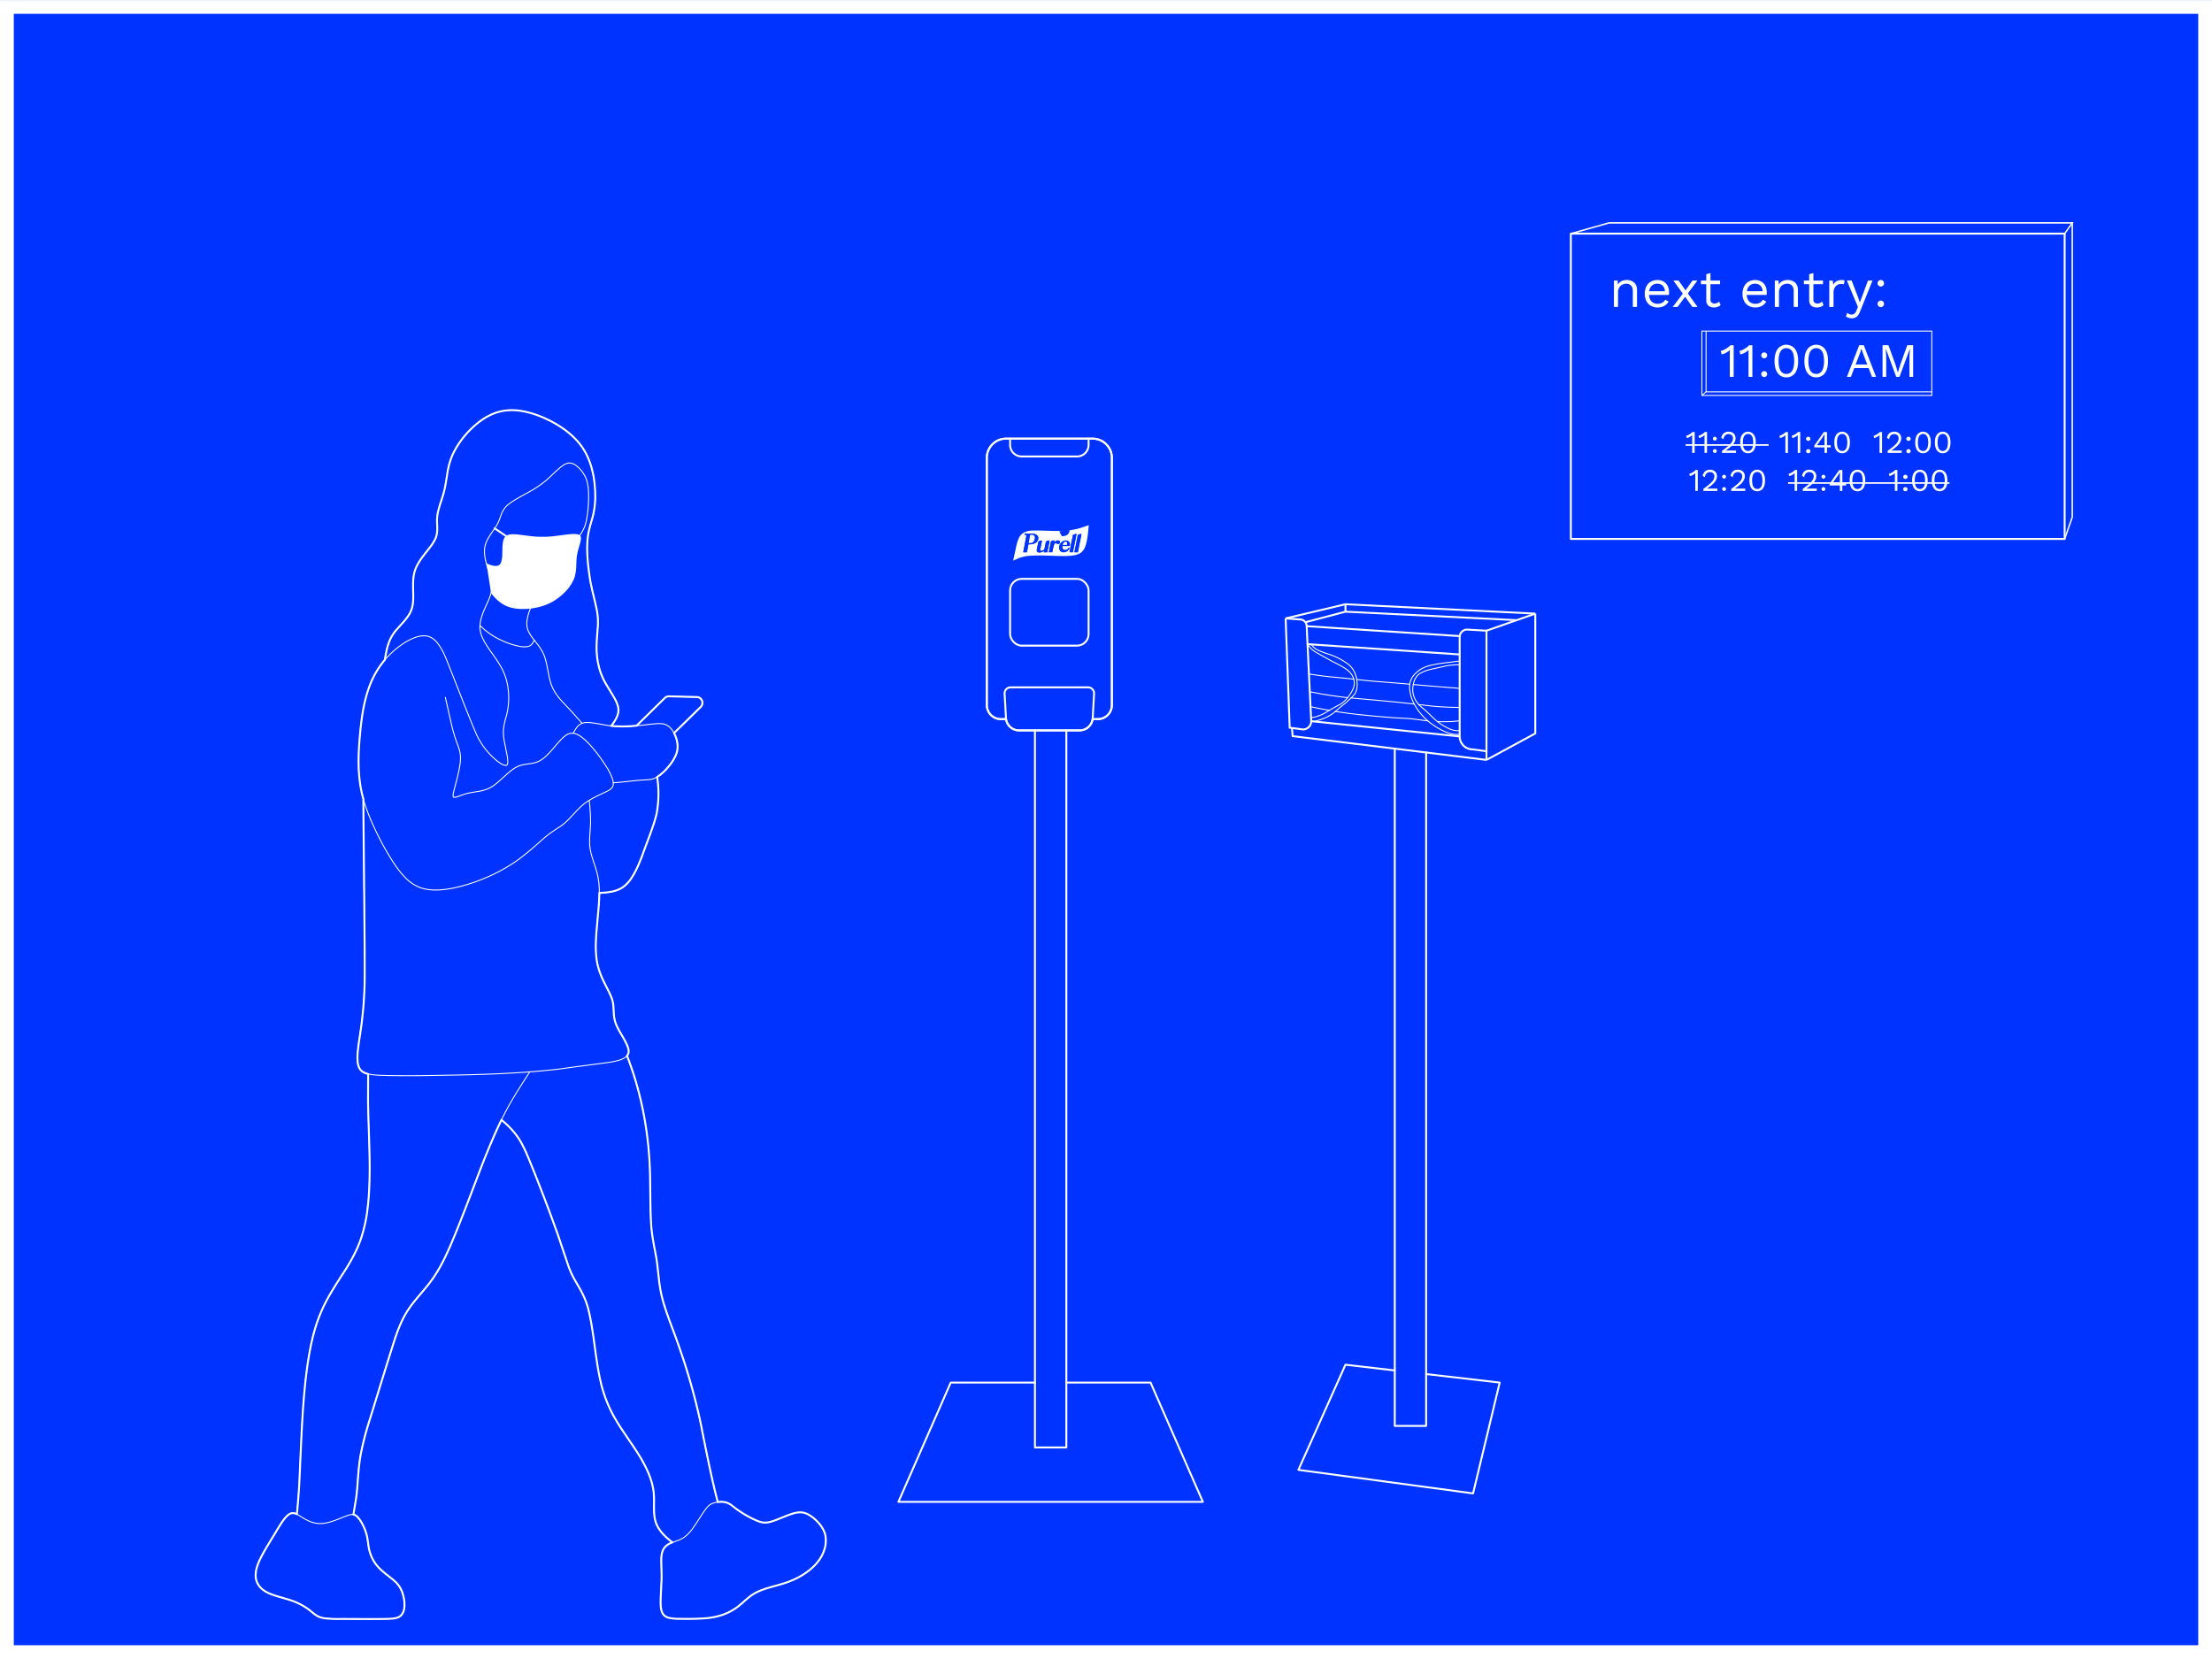 <svg xmlns="http://www.w3.org/2000/svg" viewBox="0 0 2304 1728"><defs><style>.cls-1{fill:#03f;}.cls-2,.cls-4,.cls-5,.cls-6,.cls-7{fill:none;stroke:#fff;}.cls-2,.cls-5{stroke-linecap:round;stroke-linejoin:round;}.cls-2,.cls-4{stroke-width:2px;}.cls-3{fill:#fff;}.cls-4,.cls-6,.cls-7{stroke-miterlimit:10;}.cls-6{stroke-width:1.5px;}</style></defs><title>entry</title><g id="Backround"><rect class="cls-1" width="2304" height="1728"/></g><g id="Entry_Amenities" data-name="Entry Amenities"><g id="POLYLINE"><polygon class="cls-2" points="1133.32 715.92 1133.43 715.92 1133.54 715.92 1133.65 715.93 1133.75 715.93 1133.86 715.94 1133.97 715.95 1134.08 715.97 1134.18 715.98 1134.29 716 1134.4 716.01 1134.51 716.03 1134.61 716.05 1134.72 716.08 1134.82 716.1 1134.93 716.13 1135.03 716.16 1135.13 716.19 1135.24 716.22 1135.34 716.25 1135.44 716.29 1135.54 716.33 1135.64 716.37 1135.74 716.41 1135.84 716.45 1135.94 716.5 1136.04 716.54 1136.14 716.59 1136.23 716.64 1136.33 716.69 1136.42 716.74 1136.52 716.8 1136.61 716.85 1136.7 716.91 1136.79 716.97 1136.88 717.03 1136.97 717.09 1137.06 717.16 1137.14 717.22 1137.23 717.29 1137.31 717.36 1137.39 717.43 1137.47 717.5 1137.56 717.57 1137.63 717.64 1137.71 717.72 1137.79 717.8 1137.86 717.87 1137.94 717.95 1138.01 718.03 1138.08 718.12 1138.15 718.2 1138.22 718.28 1138.28 718.37 1138.35 718.45 1138.41 718.54 1138.47 718.63 1138.54 718.72 1138.6 718.81 1138.65 718.9 1138.71 718.99 1138.76 719.09 1138.81 719.18 1138.87 719.28 1138.91 719.37 1138.96 719.47 1139.01 719.57 1139.05 719.67 1139.1 719.77 1139.13 719.87 1139.17 719.97 1139.21 720.07 1139.25 720.17 1139.28 720.27 1139.31 720.38 1139.34 720.48 1139.37 720.59 1139.4 720.69 1139.42 720.8 1139.44 720.9 1139.47 721.01 1139.48 721.12 1139.5 721.22 1139.52 721.33 1139.53 721.44 1139.54 721.54 1139.55 721.65 1139.56 721.76 1139.57 721.87 1139.57 721.98 1139.58 722.08 1139.58 722.19 1139.58 722.3 1139.57 722.41 1139.57 722.52 1138.18 747.86 1138.17 748.01 1138.16 748.15 1138.14 748.3 1138.13 748.45 1138.12 748.6 1138.1 748.75 1138.08 748.9 1138.06 749.05 1138.04 749.2 1138.01 749.35 1137.99 749.5 1137.96 749.65 1137.93 749.8 1137.9 749.95 1137.87 750.1 1137.83 750.26 1137.79 750.41 1137.76 750.56 1137.71 750.71 1137.67 750.86 1137.63 751.02 1137.58 751.17 1137.53 751.32 1137.48 751.47 1137.43 751.62 1137.38 751.77 1137.32 751.93 1137.26 752.08 1137.2 752.23 1137.14 752.38 1137.08 752.53 1137.01 752.68 1136.94 752.83 1136.87 752.98 1136.8 753.12 1136.73 753.27 1136.65 753.42 1136.58 753.57 1136.5 753.71 1136.42 753.86 1136.33 754 1136.25 754.14 1136.16 754.29 1136.07 754.43 1135.98 754.57 1135.89 754.71 1135.8 754.85 1135.7 754.99 1135.6 755.12 1135.5 755.26 1135.4 755.39 1135.3 755.53 1135.19 755.66 1135.09 755.79 1134.98 755.92 1134.87 756.05 1134.75 756.18 1134.64 756.3 1134.53 756.43 1134.41 756.55 1134.29 756.68 1134.17 756.8 1134.05 756.91 1133.93 757.03 1133.8 757.15 1133.68 757.26 1133.55 757.38 1133.42 757.49 1133.29 757.6 1133.16 757.71 1133.03 757.81 1132.89 757.92 1132.76 758.02 1132.62 758.12 1132.49 758.22 1132.35 758.32 1132.21 758.41 1132.07 758.51 1131.93 758.6 1131.79 758.69 1131.64 758.78 1131.5 758.87 1131.35 758.95 1131.21 759.03 1131.06 759.11 1130.91 759.19 1130.77 759.27 1130.62 759.34 1130.47 759.42 1130.32 759.49 1130.17 759.56 1130.02 759.63 1129.87 759.69 1129.71 759.75 1129.56 759.82 1129.41 759.87 1129.26 759.93 1129.1 759.99 1128.95 760.04 1128.8 760.09 1128.64 760.14 1128.49 760.19 1128.33 760.24 1128.18 760.28 1128.03 760.32 1127.87 760.36 1127.72 760.4 1127.56 760.43 1127.41 760.47 1127.25 760.5 1127.1 760.53 1126.95 760.56 1126.79 760.59 1126.64 760.61 1126.49 760.63 1126.33 760.65 1126.18 760.67 1126.03 760.69 1125.88 760.71 1125.73 760.72 1125.58 760.73 1125.42 760.74 1125.28 760.75 1125.13 760.76 1124.98 760.77 1124.83 760.77 1124.68 760.77 1124.53 760.77 1061.43 760.77 1061.28 760.77 1061.14 760.77 1060.99 760.77 1060.84 760.76 1060.69 760.75 1060.54 760.74 1060.39 760.73 1060.24 760.72 1060.09 760.71 1059.94 760.69 1059.78 760.67 1059.63 760.65 1059.48 760.63 1059.33 760.61 1059.17 760.59 1059.02 760.56 1058.87 760.53 1058.71 760.5 1058.56 760.47 1058.4 760.43 1058.25 760.4 1058.09 760.36 1057.94 760.32 1057.79 760.28 1057.63 760.24 1057.48 760.19 1057.32 760.14 1057.17 760.09 1057.02 760.04 1056.86 759.99 1056.71 759.93 1056.56 759.87 1056.4 759.82 1056.25 759.75 1056.1 759.69 1055.95 759.63 1055.8 759.56 1055.65 759.49 1055.5 759.42 1055.35 759.34 1055.2 759.27 1055.05 759.19 1054.9 759.11 1054.76 759.03 1054.61 758.95 1054.47 758.87 1054.32 758.78 1054.18 758.69 1054.04 758.6 1053.89 758.51 1053.76 758.41 1053.62 758.32 1053.48 758.22 1053.34 758.12 1053.2 758.02 1053.07 757.92 1052.94 757.81 1052.8 757.71 1052.67 757.6 1052.54 757.49 1052.41 757.38 1052.29 757.26 1052.16 757.15 1052.04 757.03 1051.91 756.91 1051.79 756.8 1051.67 756.68 1051.56 756.55 1051.44 756.43 1051.32 756.3 1051.21 756.18 1051.1 756.05 1050.99 755.92 1050.88 755.79 1050.77 755.66 1050.67 755.53 1050.57 755.39 1050.46 755.26 1050.36 755.12 1050.27 754.99 1050.17 754.85 1050.08 754.71 1049.98 754.57 1049.89 754.43 1049.8 754.29 1049.72 754.14 1049.63 754 1049.55 753.86 1049.47 753.71 1049.39 753.57 1049.31 753.42 1049.24 753.27 1049.16 753.12 1049.09 752.98 1049.02 752.83 1048.95 752.68 1048.89 752.53 1048.82 752.38 1048.76 752.23 1048.7 752.08 1048.64 751.93 1048.59 751.77 1048.54 751.62 1048.48 751.47 1048.43 751.32 1048.38 751.17 1048.34 751.02 1048.29 750.86 1048.25 750.71 1048.21 750.56 1048.17 750.41 1048.13 750.26 1048.1 750.1 1048.07 749.95 1048.04 749.8 1048.01 749.65 1047.98 749.5 1047.95 749.35 1047.93 749.2 1047.91 749.05 1047.88 748.9 1047.87 748.75 1047.85 748.6 1047.83 748.45 1047.82 748.3 1047.81 748.15 1047.8 748.01 1047.79 747.86 1046.4 722.52 1046.39 722.41 1046.39 722.3 1046.39 722.19 1046.39 722.08 1046.39 721.98 1046.4 721.87 1046.4 721.76 1046.41 721.65 1046.42 721.54 1046.43 721.44 1046.45 721.33 1046.46 721.22 1046.48 721.12 1046.5 721.01 1046.52 720.9 1046.54 720.8 1046.57 720.69 1046.59 720.59 1046.62 720.48 1046.65 720.38 1046.68 720.27 1046.72 720.17 1046.75 720.07 1046.79 719.97 1046.83 719.87 1046.87 719.77 1046.91 719.67 1046.96 719.57 1047 719.47 1047.05 719.37 1047.1 719.28 1047.15 719.18 1047.2 719.09 1047.26 718.99 1047.31 718.9 1047.37 718.81 1047.43 718.72 1047.49 718.63 1047.55 718.54 1047.62 718.45 1047.68 718.37 1047.75 718.28 1047.82 718.2 1047.88 718.12 1047.96 718.03 1048.03 717.95 1048.1 717.87 1048.18 717.8 1048.25 717.72 1048.33 717.64 1048.41 717.57 1048.49 717.5 1048.57 717.43 1048.65 717.36 1048.74 717.29 1048.82 717.22 1048.91 717.16 1049 717.09 1049.09 717.03 1049.17 716.97 1049.27 716.91 1049.36 716.85 1049.45 716.8 1049.54 716.74 1049.64 716.69 1049.73 716.64 1049.83 716.59 1049.92 716.54 1050.02 716.5 1050.12 716.45 1050.22 716.41 1050.32 716.37 1050.42 716.33 1050.52 716.29 1050.63 716.25 1050.73 716.22 1050.83 716.19 1050.93 716.16 1051.04 716.13 1051.14 716.1 1051.25 716.08 1051.35 716.05 1051.46 716.03 1051.57 716.01 1051.67 716 1051.78 715.98 1051.89 715.97 1051.99 715.95 1052.1 715.94 1052.21 715.93 1052.32 715.93 1052.43 715.92 1052.54 715.92 1052.64 715.92 1133.32 715.92"/></g><g id="POLYLINE-2" data-name="POLYLINE"><polyline class="cls-2" points="1047.9 749.03 1042.51 749.03 1042.34 749.03 1042.18 749.03 1042.02 749.02 1041.85 749.02 1041.69 749.01 1041.52 749 1041.36 748.99 1041.19 748.97 1041.02 748.96 1040.86 748.94 1040.69 748.92 1040.52 748.89 1040.35 748.87 1040.18 748.84 1040.01 748.82 1039.84 748.78 1039.67 748.75 1039.5 748.72 1039.33 748.68 1039.16 748.64 1038.99 748.6 1038.82 748.56 1038.65 748.51 1038.48 748.46 1038.3 748.41 1038.13 748.36 1037.96 748.31 1037.79 748.25 1037.62 748.19 1037.45 748.13 1037.28 748.07 1037.12 748 1036.95 747.93 1036.78 747.86 1036.61 747.79 1036.44 747.72 1036.28 747.64 1036.11 747.56 1035.94 747.48 1035.78 747.39 1035.62 747.31 1035.45 747.22 1035.29 747.13 1035.13 747.04 1034.97 746.94 1034.81 746.84 1034.65 746.74 1034.49 746.64 1034.34 746.54 1034.18 746.43 1034.03 746.33 1033.87 746.22 1033.72 746.1 1033.57 745.99 1033.42 745.87 1033.27 745.75 1033.13 745.63 1032.98 745.51 1032.84 745.39 1032.7 745.26 1032.56 745.13 1032.42 745 1032.29 744.87 1032.15 744.74 1032.02 744.61 1031.88 744.47 1031.76 744.33 1031.63 744.19 1031.5 744.05 1031.38 743.91 1031.26 743.76 1031.13 743.62 1031.02 743.47 1030.9 743.32 1030.79 743.17 1030.67 743.02 1030.57 742.87 1030.46 742.71 1030.35 742.55 1030.25 742.4 1030.15 742.24 1030.05 742.08 1029.95 741.92 1029.85 741.76 1029.76 741.6 1029.67 741.44 1029.58 741.27 1029.5 741.11 1029.41 740.95 1029.33 740.78 1029.25 740.62 1029.17 740.45 1029.1 740.28 1029.03 740.11 1028.96 739.94 1028.89 739.78 1028.82 739.61 1028.76 739.44 1028.7 739.27 1028.64 739.1 1028.58 738.93 1028.53 738.76 1028.48 738.59 1028.43 738.41 1028.38 738.24 1028.33 738.07 1028.29 737.9 1028.25 737.73 1028.21 737.56 1028.17 737.39 1028.14 737.22 1028.11 737.05 1028.07 736.88 1028.05 736.71 1028.02 736.54 1028 736.37 1027.97 736.2 1027.95 736.04 1027.93 735.87 1027.92 735.7 1027.9 735.53 1027.89 735.37 1027.88 735.2 1027.88 735.04 1027.87 734.87 1027.86 734.71 1027.86 734.55 1027.86 734.39 1027.86 476.92 1027.86 476.7 1027.87 476.48 1027.87 476.25 1027.88 476.03 1027.89 475.8 1027.9 475.57 1027.92 475.35 1027.94 475.12 1027.96 474.89 1027.99 474.66 1028.02 474.43 1028.05 474.2 1028.08 473.97 1028.12 473.74 1028.15 473.51 1028.19 473.27 1028.24 473.04 1028.29 472.81 1028.34 472.57 1028.39 472.34 1028.45 472.11 1028.51 471.87 1028.57 471.64 1028.63 471.4 1028.7 471.17 1028.77 470.94 1028.85 470.7 1028.93 470.47 1029.01 470.24 1029.09 470 1029.18 469.77 1029.27 469.54 1029.36 469.31 1029.46 469.08 1029.56 468.85 1029.66 468.62 1029.77 468.39 1029.87 468.16 1029.99 467.94 1030.1 467.71 1030.22 467.49 1030.34 467.26 1030.46 467.04 1030.59 466.82 1030.72 466.6 1030.85 466.38 1030.99 466.17 1031.13 465.95 1031.27 465.74 1031.42 465.52 1031.56 465.31 1031.71 465.1 1031.87 464.89 1032.02 464.69 1032.18 464.49 1032.35 464.28 1032.51 464.08 1032.68 463.88 1032.85 463.69 1033.02 463.5 1033.19 463.3 1033.37 463.11 1033.55 462.93 1033.73 462.74 1033.92 462.56 1034.11 462.38 1034.3 462.2 1034.49 462.03 1034.68 461.86 1034.88 461.69 1035.07 461.52 1035.27 461.35 1035.47 461.19 1035.68 461.03 1035.88 460.88 1036.09 460.72 1036.3 460.57 1036.51 460.43 1036.73 460.28 1036.94 460.14 1037.16 460 1037.37 459.86 1037.59 459.73 1037.81 459.6 1038.03 459.47 1038.25 459.35 1038.48 459.23 1038.7 459.11 1038.93 459 1039.15 458.88 1039.38 458.77 1039.61 458.67 1039.84 458.57 1040.07 458.47 1040.3 458.37 1040.53 458.28 1040.76 458.19 1040.99 458.1 1041.23 458.02 1041.46 457.94 1041.69 457.86 1041.93 457.78 1042.16 457.71 1042.39 457.64 1042.63 457.58 1042.86 457.52 1043.1 457.46 1043.33 457.4 1043.56 457.35 1043.8 457.3 1044.03 457.25 1044.26 457.2 1044.5 457.16 1044.73 457.12 1044.96 457.09 1045.19 457.06 1045.42 457.02 1045.65 457 1045.88 456.97 1046.11 456.95 1046.34 456.93 1046.57 456.92 1046.79 456.9 1047.02 456.89 1047.24 456.88 1047.47 456.88 1047.69 456.87 1047.91 456.87 1092.98 456.87 1138.05 456.87 1138.28 456.87 1138.5 456.88 1138.72 456.88 1138.95 456.89 1139.17 456.9 1139.4 456.92 1139.63 456.93 1139.85 456.95 1140.08 456.97 1140.31 457 1140.54 457.02 1140.77 457.06 1141.01 457.09 1141.24 457.12 1141.47 457.16 1141.7 457.2 1141.93 457.25 1142.17 457.3 1142.4 457.35 1142.63 457.4 1142.87 457.46 1143.1 457.52 1143.34 457.58 1143.57 457.64 1143.8 457.71 1144.04 457.78 1144.27 457.86 1144.5 457.94 1144.74 458.02 1144.97 458.1 1145.2 458.19 1145.43 458.28 1145.66 458.37 1145.89 458.47 1146.13 458.57 1146.36 458.67 1146.58 458.77 1146.81 458.88 1147.04 459 1147.26 459.11 1147.49 459.23 1147.71 459.35 1147.93 459.47 1148.15 459.6 1148.37 459.73 1148.59 459.86 1148.81 460 1149.03 460.14 1149.24 460.28 1149.45 460.43 1149.66 460.57 1149.87 460.72 1150.08 460.88 1150.29 461.03 1150.49 461.19 1150.69 461.35 1150.89 461.52 1151.09 461.69 1151.29 461.86 1151.48 462.03 1151.67 462.2 1151.86 462.38 1152.05 462.56 1152.23 462.74 1152.41 462.93 1152.59 463.11 1152.77 463.3 1152.95 463.5 1153.12 463.69 1153.29 463.88 1153.46 464.08 1153.62 464.28 1153.78 464.49 1153.94 464.69 1154.1 464.89 1154.25 465.1 1154.4 465.31 1154.55 465.52 1154.69 465.74 1154.84 465.95 1154.97 466.17 1155.11 466.38 1155.24 466.6 1155.38 466.82 1155.5 467.04 1155.63 467.26 1155.75 467.49 1155.87 467.71 1155.98 467.94 1156.09 468.16 1156.2 468.39 1156.31 468.62 1156.41 468.85 1156.51 469.08 1156.6 469.31 1156.7 469.54 1156.79 469.77 1156.87 470 1156.96 470.24 1157.04 470.47 1157.12 470.7 1157.19 470.94 1157.26 471.17 1157.33 471.4 1157.4 471.64 1157.46 471.87 1157.52 472.11 1157.57 472.34 1157.63 472.57 1157.68 472.81 1157.72 473.04 1157.77 473.27 1157.81 473.51 1157.85 473.74 1157.89 473.97 1157.92 474.2 1157.95 474.43 1157.98 474.66 1158 474.89 1158.02 475.12 1158.04 475.35 1158.06 475.57 1158.07 475.8 1158.09 476.03 1158.09 476.25 1158.1 476.48 1158.1 476.7 1158.11 476.92 1158.11 734.39 1158.1 734.55 1158.1 734.71 1158.1 734.87 1158.09 735.04 1158.08 735.2 1158.07 735.37 1158.06 735.53 1158.05 735.7 1158.03 735.87 1158.01 736.04 1157.99 736.2 1157.97 736.37 1157.94 736.54 1157.92 736.71 1157.89 736.88 1157.86 737.05 1157.83 737.22 1157.79 737.39 1157.76 737.56 1157.72 737.73 1157.68 737.9 1157.63 738.07 1157.59 738.24 1157.54 738.41 1157.49 738.59 1157.44 738.76 1157.38 738.93 1157.33 739.1 1157.27 739.27 1157.21 739.44 1157.14 739.61 1157.08 739.78 1157.01 739.94 1156.94 740.11 1156.87 740.28 1156.79 740.45 1156.71 740.62 1156.63 740.78 1156.55 740.95 1156.47 741.11 1156.38 741.27 1156.29 741.44 1156.2 741.6 1156.11 741.76 1156.02 741.92 1155.92 742.08 1155.82 742.24 1155.72 742.4 1155.61 742.55 1155.51 742.71 1155.4 742.87 1155.29 743.02 1155.18 743.17 1155.06 743.32 1154.95 743.47 1154.83 743.62 1154.71 743.76 1154.59 743.91 1154.46 744.05 1154.34 744.19 1154.21 744.33 1154.08 744.47 1153.95 744.61 1153.82 744.74 1153.68 744.87 1153.54 745 1153.41 745.13 1153.27 745.26 1153.13 745.39 1152.98 745.51 1152.84 745.63 1152.69 745.75 1152.54 745.87 1152.39 745.99 1152.24 746.1 1152.09 746.22 1151.94 746.33 1151.79 746.43 1151.63 746.54 1151.47 746.64 1151.32 746.74 1151.16 746.84 1151 746.94 1150.84 747.04 1150.68 747.13 1150.51 747.22 1150.35 747.31 1150.19 747.39 1150.02 747.48 1149.86 747.56 1149.69 747.64 1149.52 747.72 1149.36 747.79 1149.19 747.86 1149.02 747.93 1148.85 748 1148.68 748.07 1148.51 748.13 1148.34 748.19 1148.17 748.25 1148 748.31 1147.83 748.36 1147.66 748.41 1147.49 748.46 1147.32 748.51 1147.15 748.56 1146.98 748.6 1146.81 748.64 1146.64 748.68 1146.46 748.72 1146.3 748.75 1146.13 748.78 1145.95 748.82 1145.79 748.84 1145.62 748.87 1145.45 748.89 1145.28 748.92 1145.11 748.94 1144.94 748.96 1144.78 748.97 1144.61 748.99 1144.44 749 1144.28 749.01 1144.11 749.02 1143.95 749.02 1143.79 749.03 1143.62 749.03 1143.46 749.03 1138.06 749.03"/></g><g id="POLYLINE-3" data-name="POLYLINE"><polygon class="cls-2" points="1138.06 749.03 1143.46 749.03 1143.62 749.03 1143.79 749.03 1143.95 749.02 1144.11 749.02 1144.28 749.01 1144.44 749 1144.61 748.99 1144.78 748.97 1144.94 748.96 1145.11 748.94 1145.28 748.92 1145.45 748.89 1145.62 748.87 1145.79 748.84 1145.95 748.82 1146.13 748.78 1146.3 748.75 1146.46 748.72 1146.64 748.68 1146.81 748.64 1146.98 748.6 1147.15 748.56 1147.32 748.51 1147.49 748.46 1147.66 748.41 1147.83 748.36 1148 748.31 1148.17 748.25 1148.34 748.19 1148.51 748.13 1148.68 748.07 1148.85 748 1149.02 747.93 1149.19 747.86 1149.36 747.79 1149.52 747.72 1149.69 747.64 1149.86 747.56 1150.02 747.48 1150.19 747.39 1150.35 747.31 1150.51 747.22 1150.68 747.13 1150.84 747.04 1151 746.94 1151.16 746.84 1151.32 746.74 1151.47 746.64 1151.63 746.54 1151.79 746.43 1151.94 746.33 1152.09 746.22 1152.24 746.1 1152.39 745.99 1152.54 745.87 1152.69 745.75 1152.84 745.63 1152.98 745.51 1153.13 745.39 1153.27 745.26 1153.41 745.13 1153.54 745 1153.68 744.87 1153.82 744.74 1153.95 744.61 1154.08 744.47 1154.21 744.33 1154.34 744.19 1154.46 744.05 1154.59 743.91 1154.71 743.76 1154.83 743.62 1154.95 743.47 1155.06 743.32 1155.18 743.17 1155.29 743.02 1155.4 742.87 1155.51 742.71 1155.61 742.55 1155.72 742.4 1155.82 742.24 1155.92 742.08 1156.02 741.92 1156.11 741.76 1156.2 741.6 1156.29 741.44 1156.38 741.27 1156.47 741.11 1156.55 740.95 1156.63 740.78 1156.71 740.62 1156.79 740.45 1156.87 740.28 1156.94 740.11 1157.01 739.94 1157.08 739.78 1157.14 739.61 1157.21 739.44 1157.27 739.27 1157.33 739.1 1157.38 738.93 1157.44 738.76 1157.49 738.59 1157.54 738.41 1157.59 738.24 1157.63 738.07 1157.68 737.9 1157.72 737.73 1157.76 737.56 1157.79 737.39 1157.83 737.22 1157.86 737.05 1157.89 736.88 1157.92 736.71 1157.94 736.54 1157.97 736.37 1157.99 736.2 1158.01 736.04 1158.03 735.87 1158.05 735.7 1158.06 735.53 1158.07 735.37 1158.08 735.2 1158.09 735.04 1158.1 734.87 1158.1 734.71 1158.1 734.55 1158.11 734.39 1158.11 476.92 1158.1 476.7 1158.1 476.48 1158.09 476.25 1158.09 476.03 1158.07 475.8 1158.06 475.57 1158.04 475.35 1158.02 475.12 1158 474.89 1157.98 474.66 1157.95 474.43 1157.92 474.2 1157.89 473.97 1157.85 473.74 1157.81 473.51 1157.77 473.27 1157.72 473.04 1157.68 472.81 1157.63 472.57 1157.57 472.34 1157.52 472.11 1157.46 471.87 1157.4 471.64 1157.33 471.4 1157.26 471.17 1157.19 470.94 1157.12 470.7 1157.04 470.47 1156.96 470.24 1156.87 470 1156.79 469.77 1156.7 469.54 1156.6 469.31 1156.51 469.08 1156.41 468.85 1156.31 468.62 1156.2 468.39 1156.09 468.16 1155.98 467.94 1155.87 467.71 1155.75 467.49 1155.63 467.26 1155.5 467.04 1155.38 466.82 1155.24 466.6 1155.11 466.38 1154.97 466.17 1154.84 465.95 1154.69 465.74 1154.55 465.52 1154.4 465.31 1154.25 465.1 1154.1 464.89 1153.94 464.69 1153.78 464.49 1153.62 464.28 1153.46 464.08 1153.29 463.88 1153.12 463.69 1152.95 463.5 1152.77 463.3 1152.59 463.11 1152.41 462.93 1152.23 462.74 1152.05 462.56 1151.86 462.38 1151.67 462.2 1151.48 462.03 1151.29 461.86 1151.09 461.69 1150.89 461.52 1150.69 461.35 1150.49 461.19 1150.29 461.03 1150.08 460.88 1149.87 460.72 1149.66 460.57 1149.45 460.43 1149.24 460.28 1149.03 460.14 1148.81 460 1148.59 459.86 1148.37 459.73 1148.15 459.6 1147.93 459.47 1147.71 459.35 1147.49 459.23 1147.26 459.11 1147.04 459 1146.81 458.88 1146.58 458.77 1146.36 458.67 1146.13 458.57 1145.89 458.47 1145.66 458.37 1145.43 458.28 1145.2 458.19 1144.97 458.1 1144.74 458.02 1144.5 457.94 1144.27 457.86 1144.04 457.78 1143.8 457.71 1143.57 457.64 1143.34 457.58 1143.1 457.52 1142.87 457.46 1142.63 457.4 1142.4 457.35 1142.17 457.3 1141.93 457.25 1141.7 457.2 1141.47 457.16 1141.24 457.12 1141.01 457.09 1140.77 457.06 1140.54 457.02 1140.31 457 1140.08 456.97 1139.85 456.95 1139.63 456.93 1139.4 456.92 1139.17 456.9 1138.95 456.89 1138.72 456.88 1138.5 456.88 1138.28 456.87 1138.05 456.87 1092.98 456.87 1047.91 456.87 1047.69 456.87 1047.47 456.88 1047.24 456.88 1047.02 456.89 1046.79 456.9 1046.57 456.92 1046.34 456.93 1046.11 456.95 1045.88 456.97 1045.65 457 1045.42 457.02 1045.19 457.06 1044.96 457.09 1044.73 457.12 1044.5 457.16 1044.26 457.2 1044.03 457.25 1043.8 457.3 1043.56 457.35 1043.33 457.4 1043.1 457.46 1042.86 457.52 1042.63 457.58 1042.39 457.64 1042.16 457.71 1041.93 457.78 1041.69 457.86 1041.46 457.94 1041.23 458.02 1040.99 458.1 1040.76 458.19 1040.53 458.28 1040.3 458.37 1040.07 458.47 1039.84 458.57 1039.61 458.67 1039.38 458.77 1039.15 458.88 1038.93 459 1038.7 459.11 1038.48 459.23 1038.25 459.35 1038.03 459.47 1037.81 459.6 1037.59 459.73 1037.37 459.86 1037.16 460 1036.94 460.14 1036.73 460.28 1036.51 460.43 1036.3 460.57 1036.09 460.72 1035.88 460.88 1035.68 461.03 1035.47 461.19 1035.27 461.35 1035.07 461.52 1034.88 461.69 1034.68 461.86 1034.49 462.03 1034.3 462.2 1034.11 462.38 1033.92 462.56 1033.73 462.74 1033.55 462.93 1033.37 463.11 1033.19 463.3 1033.02 463.5 1032.85 463.69 1032.68 463.88 1032.51 464.08 1032.35 464.28 1032.18 464.49 1032.02 464.69 1031.87 464.89 1031.71 465.1 1031.56 465.31 1031.42 465.52 1031.27 465.74 1031.13 465.95 1030.99 466.17 1030.85 466.38 1030.72 466.6 1030.59 466.82 1030.46 467.04 1030.34 467.26 1030.22 467.49 1030.1 467.71 1029.99 467.94 1029.87 468.16 1029.77 468.39 1029.66 468.62 1029.56 468.85 1029.46 469.08 1029.36 469.31 1029.27 469.54 1029.18 469.77 1029.09 470 1029.01 470.24 1028.93 470.47 1028.85 470.7 1028.77 470.94 1028.7 471.17 1028.63 471.4 1028.57 471.64 1028.51 471.87 1028.45 472.11 1028.39 472.34 1028.34 472.57 1028.29 472.81 1028.24 473.04 1028.19 473.27 1028.15 473.51 1028.12 473.74 1028.08 473.97 1028.05 474.2 1028.02 474.43 1027.99 474.66 1027.96 474.89 1027.94 475.12 1027.92 475.35 1027.9 475.57 1027.89 475.8 1027.88 476.03 1027.87 476.25 1027.87 476.48 1027.86 476.7 1027.86 476.92 1027.86 734.39 1027.86 734.55 1027.86 734.71 1027.87 734.87 1027.88 735.04 1027.88 735.2 1027.89 735.37 1027.9 735.53 1027.92 735.7 1027.93 735.87 1027.95 736.04 1027.97 736.2 1028 736.37 1028.02 736.54 1028.05 736.71 1028.07 736.88 1028.11 737.05 1028.14 737.22 1028.17 737.39 1028.21 737.56 1028.25 737.73 1028.29 737.9 1028.33 738.07 1028.38 738.24 1028.43 738.41 1028.48 738.59 1028.53 738.76 1028.58 738.93 1028.64 739.1 1028.7 739.27 1028.76 739.44 1028.82 739.61 1028.89 739.78 1028.96 739.94 1029.03 740.11 1029.1 740.28 1029.17 740.45 1029.25 740.62 1029.33 740.78 1029.41 740.95 1029.5 741.11 1029.58 741.27 1029.67 741.44 1029.76 741.6 1029.85 741.76 1029.95 741.92 1030.05 742.08 1030.15 742.24 1030.25 742.4 1030.35 742.55 1030.46 742.71 1030.57 742.87 1030.67 743.02 1030.79 743.17 1030.9 743.32 1031.02 743.47 1031.13 743.62 1031.26 743.76 1031.38 743.91 1031.5 744.05 1031.63 744.19 1031.76 744.33 1031.88 744.47 1032.02 744.61 1032.15 744.74 1032.29 744.87 1032.42 745 1032.56 745.13 1032.7 745.26 1032.84 745.39 1032.98 745.51 1033.13 745.63 1033.27 745.75 1033.42 745.87 1033.57 745.99 1033.72 746.1 1033.87 746.22 1034.03 746.33 1034.18 746.43 1034.34 746.54 1034.49 746.64 1034.65 746.74 1034.81 746.84 1034.97 746.94 1035.13 747.04 1035.29 747.13 1035.45 747.22 1035.62 747.31 1035.78 747.39 1035.94 747.48 1036.11 747.56 1036.28 747.64 1036.44 747.72 1036.61 747.79 1036.78 747.86 1036.95 747.93 1037.12 748 1037.28 748.07 1037.45 748.13 1037.62 748.19 1037.79 748.25 1037.96 748.31 1038.13 748.36 1038.3 748.41 1038.48 748.46 1038.65 748.51 1038.82 748.56 1038.99 748.6 1039.16 748.64 1039.33 748.68 1039.5 748.72 1039.67 748.75 1039.84 748.78 1040.01 748.82 1040.18 748.84 1040.35 748.87 1040.52 748.89 1040.69 748.92 1040.86 748.94 1041.02 748.96 1041.19 748.97 1041.36 748.99 1041.52 749 1041.69 749.01 1041.85 749.02 1042.02 749.02 1042.18 749.03 1042.34 749.03 1042.51 749.03 1047.9 749.03 1047.92 749.17 1047.95 749.31 1047.97 749.45 1048 749.6 1048.02 749.74 1048.05 749.88 1048.08 750.02 1048.11 750.16 1048.15 750.31 1048.18 750.45 1048.22 750.59 1048.26 750.74 1048.3 750.88 1048.34 751.02 1048.38 751.16 1048.43 751.3 1048.47 751.45 1048.52 751.59 1048.57 751.73 1048.63 751.88 1048.68 752.02 1048.73 752.16 1048.79 752.3 1048.85 752.44 1048.91 752.58 1048.97 752.72 1049.04 752.86 1049.1 753 1049.17 753.14 1049.24 753.28 1049.31 753.42 1049.38 753.55 1049.46 753.69 1049.53 753.83 1049.61 753.96 1049.69 754.1 1049.77 754.23 1049.85 754.36 1049.94 754.5 1050.02 754.63 1050.11 754.76 1050.2 754.89 1050.29 755.02 1050.38 755.15 1050.47 755.27 1050.57 755.4 1050.67 755.53 1050.77 755.65 1050.87 755.77 1050.97 755.9 1051.07 756.02 1051.17 756.14 1051.28 756.26 1051.39 756.38 1051.5 756.49 1051.61 756.61 1051.72 756.72 1051.83 756.83 1051.95 756.95 1052.06 757.06 1052.18 757.16 1052.3 757.27 1052.42 757.38 1052.54 757.48 1052.66 757.59 1052.78 757.69 1052.9 757.79 1053.03 757.88 1053.16 757.98 1053.28 758.08 1053.41 758.17 1053.54 758.26 1053.67 758.36 1053.8 758.45 1053.93 758.53 1054.07 758.62 1054.2 758.7 1054.33 758.79 1054.47 758.87 1054.61 758.95 1054.74 759.02 1054.88 759.1 1055.02 759.17 1055.16 759.25 1055.3 759.32 1055.43 759.39 1055.58 759.46 1055.72 759.52 1055.86 759.59 1056 759.65 1056.14 759.71 1056.28 759.77 1056.43 759.82 1056.57 759.88 1056.71 759.93 1056.86 759.99 1057 760.04 1057.15 760.08 1057.29 760.13 1057.43 760.18 1057.58 760.22 1057.72 760.26 1057.87 760.3 1058.01 760.34 1058.16 760.38 1058.3 760.41 1058.45 760.44 1058.59 760.48 1058.74 760.51 1058.88 760.53 1059.03 760.56 1059.17 760.59 1059.31 760.61 1059.46 760.63 1059.6 760.65 1059.74 760.67 1059.89 760.69 1060.03 760.7 1060.17 760.72 1060.31 760.73 1060.45 760.74 1060.6 760.75 1060.74 760.76 1060.88 760.76 1061.02 760.77 1061.15 760.77 1061.29 760.77 1061.43 760.77 1092.98 760.77 1124.53 760.77 1124.67 760.77 1124.81 760.77 1124.95 760.77 1125.09 760.76 1125.23 760.76 1125.37 760.75 1125.51 760.74 1125.65 760.73 1125.79 760.72 1125.94 760.7 1126.08 760.69 1126.22 760.67 1126.36 760.65 1126.51 760.63 1126.65 760.61 1126.8 760.59 1126.94 760.56 1127.08 760.53 1127.23 760.51 1127.37 760.48 1127.52 760.44 1127.66 760.41 1127.81 760.38 1127.95 760.34 1128.1 760.3 1128.24 760.26 1128.39 760.22 1128.53 760.18 1128.67 760.13 1128.82 760.08 1128.96 760.04 1129.11 759.99 1129.25 759.93 1129.39 759.88 1129.54 759.82 1129.68 759.77 1129.82 759.71 1129.97 759.65 1130.11 759.59 1130.25 759.52 1130.39 759.46 1130.53 759.39 1130.67 759.32 1130.81 759.25 1130.95 759.17 1131.09 759.1 1131.22 759.02 1131.36 758.95 1131.5 758.87 1131.63 758.79 1131.77 758.7 1131.9 758.62 1132.03 758.53 1132.16 758.45 1132.3 758.36 1132.42 758.26 1132.55 758.17 1132.68 758.08 1132.81 757.98 1132.94 757.88 1133.06 757.79 1133.18 757.69 1133.31 757.59 1133.43 757.48 1133.55 757.38 1133.67 757.27 1133.79 757.16 1133.9 757.06 1134.02 756.95 1134.13 756.83 1134.25 756.72 1134.36 756.61 1134.47 756.49 1134.58 756.38 1134.68 756.26 1134.79 756.14 1134.89 756.02 1135 755.9 1135.1 755.77 1135.2 755.65 1135.3 755.53 1135.39 755.4 1135.49 755.27 1135.58 755.15 1135.68 755.02 1135.77 754.89 1135.86 754.76 1135.94 754.63 1136.03 754.5 1136.11 754.36 1136.2 754.23 1136.28 754.1 1136.36 753.96 1136.43 753.83 1136.51 753.69 1136.58 753.55 1136.66 753.42 1136.73 753.28 1136.8 753.14 1136.86 753 1136.93 752.86 1136.99 752.72 1137.05 752.58 1137.12 752.44 1137.17 752.3 1137.23 752.16 1137.29 752.02 1137.34 751.88 1137.39 751.73 1137.44 751.59 1137.49 751.45 1137.54 751.3 1137.58 751.16 1137.63 751.02 1137.67 750.88 1137.71 750.74 1137.75 750.59 1137.78 750.45 1137.82 750.31 1137.85 750.16 1137.88 750.02 1137.91 749.88 1137.94 749.74 1137.97 749.6 1137.99 749.45 1138.02 749.31 1138.04 749.17 1138.06 749.03"/></g><polyline class="cls-2" points="1078.01 760.77 1078.01 1507.64 1110.7 1507.64 1110.7 760.77"/><polyline class="cls-2" points="1078.01 1440.08 990.28 1440.08 935.79 1564.31 1252.91 1564.31 1198.42 1440.08 1110.7 1440.08"/><rect class="cls-2" x="1052.12" y="602.95" width="81.73" height="69.55" rx="12"/><path class="cls-2" d="M1133.85,456.87v6.58a12,12,0,0,1-12,12h-57.73a12,12,0,0,1-12-12v-6.58"/><path class="cls-3" d="M1065.27,555.51a12.37,12.37,0,0,1,3.32-1.73v2.09h-.35a2.84,2.84,0,0,0-.58,0,.63.63,0,0,0-.54.67c0,.35.23.49.53.54l.61.1c.74.13.87.32.73,1.07s-.27,1.48-.41,2.22q-1.15,6.16-2.32,12.34c-.15.8-.29,1.59-.44,2.41h3.8c.26-1.4.52-2.77.77-4.14s.52-2.74.78-4.16h1.3a13.81,13.81,0,0,0,4.51-.75,6.69,6.69,0,0,0,3.54-2.61l1.12.56a.56.56,0,0,0-.07.18c-.57,2.78-1.14,5.56-1.69,8.35a2.13,2.13,0,0,0,2,2.73,7,7,0,0,0,3.76-.59c.64-.29,1.24-.65,1.89-1-.09.48-.18.95-.28,1.44l.4,0c.94,0,1.87,0,2.81,0,.32,0,.4-.12.46-.4.62-3.08,1.25-6.16,1.87-9.24l1.51.3q-.7,3.56-1.43,7.11c-.14.72-.28,1.44-.43,2.16a.47.47,0,0,0,.14,0h3.25c.09,0,.23-.16.25-.26.21-1,.39-1.93.6-2.89.3-1.36.58-2.73,1-4.06a4.13,4.13,0,0,1,1.58-2.31c.6-.41.9-.36,1.3.23a1.52,1.52,0,0,0,1.28.73,2.29,2.29,0,0,0,1.69-.66,2.69,2.69,0,0,0,.27-.32l1.09,0a7.48,7.48,0,0,0-1.65,5.23,4.43,4.43,0,0,0,4.53,4.3,6.43,6.43,0,0,0,6-3.73,1.14,1.14,0,0,0,.16-.38l.83.17c-.17.83-.33,1.65-.5,2.48-.1.46-.18.92-.28,1.43h3c.67,0,.54.09.67-.58q1.53-7.5,3-15c.14-.69.28-1.38.42-2.09l1.48.3q-1.5,7.53-3,15.06c-.15.76-.3,1.52-.46,2.31l.4,0c.93,0,1.85,0,2.78,0l1.31,1.83a16.44,16.44,0,0,1-1.89.73,29.6,29.6,0,0,1-6.32,1.18,109.45,109.45,0,0,1-11.88.26c-2.34,0-4.68-.13-7-.21-2-.07-3.9-.17-5.86-.21-3.21-.07-6.41-.18-9.62-.14-3,0-6,.18-9,.39a37.73,37.73,0,0,0-13.54,3.59c-1,.49-2.11.93-3.22,1.42.25-1.11.5-2.15.73-3.2.82-3.81,1.63-7.62,2.48-11.42a44.45,44.45,0,0,1,2.62-8.5A13.45,13.45,0,0,1,1065.27,555.51Z"/><path class="cls-3" d="M1081.78,564a.47.47,0,0,0-.13.15l-1.12-.56a6,6,0,0,0,.66-1.42,4.28,4.28,0,0,0-2.7-5.7,10.61,10.61,0,0,0-3.83-.62c-2,0-4,0-6.06,0v-2.09a17.39,17.39,0,0,1,2.17-.61,29.15,29.15,0,0,1,5.9-.58c1.76,0,3.52,0,5.28,0,2.62.06,5.23.14,7.84.22,2.38.07,4.76.17,7.14.21,2.56,0,5.13,0,7.69,0h1.48l-2.83.51.45.73c0,.08.12.14.13.22a8.74,8.74,0,0,0,1,1.85c.36.77.85,1.49,1.3,2.25l1.58-.16a7.51,7.51,0,0,0,4.09-1.47,5.73,5.73,0,0,0,2.22-4.22c0-.31.11-.45.43-.49a68.38,68.38,0,0,0,11.69-2.52c2.52-.78,5-1.7,7.47-2.56l.43-.15c0,.53-.07,1-.12,1.49-.28,2.73-.54,5.46-.86,8.19a64.14,64.14,0,0,1-2,10.54,19.14,19.14,0,0,1-2.88,6.13,12.08,12.08,0,0,1-4.66,3.72l-1.31-1.83c.33,0,.45-.11.51-.43q1.7-8.43,3.4-16.85c.11-.56.22-1.13.34-1.73a5.72,5.72,0,0,0-3.39.81,1.12,1.12,0,0,0-.55.8l-1.48-.3.27-1.31a5.47,5.47,0,0,0-3.55.93,1,1,0,0,0-.35.55q-1.4,6.79-2.76,13.61l-.83-.17a.59.59,0,0,0,0-.13.71.71,0,0,0-.22-.51c-.13-.07-.38,0-.55.09s-.15.16-.2.25a4,4,0,0,1-3.22,2,2.77,2.77,0,0,1-2.88-1.66,4.11,4.11,0,0,1-.29-2.14c0-.27.12-.34.38-.34h3.5c1.13,0,2.26,0,3.39,0,.38,0,.56-.09.57-.48s.08-1,0-1.56a3.73,3.73,0,0,0-2.57-3.43,5.57,5.57,0,0,0-3.26,0,7.3,7.3,0,0,0-3.72,2.54l-1.09,0a1.74,1.74,0,0,0-1-2.72,3.53,3.53,0,0,0-3.13.65,20.9,20.9,0,0,0-1.65,1.43c.13-.69.28-1.42.42-2.15a5.36,5.36,0,0,0-3.32.74,1,1,0,0,0-.51.74c-.1.51-.2,1-.31,1.53l-1.51-.3c.17-.85.34-1.7.5-2.56-.06,0-.09-.05-.13-.05a5.41,5.41,0,0,0-3.45.92.82.82,0,0,0-.28.44c-.52,2.54-1,5.09-1.55,7.63a.74.74,0,0,1-.21.4,5.21,5.21,0,0,1-3.19,1.27c-.78,0-1.14-.42-1-1.19q.73-3.66,1.48-7.32c.14-.69.28-1.39.42-2.15A5.57,5.57,0,0,0,1081.78,564Z"/><path class="cls-1" d="M1071.18,567c-.26,1.42-.52,2.79-.78,4.17s-.51,2.74-.77,4.13h-3.8c.15-.81.29-1.61.44-2.4q1.15-6.18,2.32-12.35c.13-.74.28-1.48.41-2.22s0-.94-.73-1.07c-.21,0-.41-.05-.61-.09s-.53-.19-.53-.54a.65.65,0,0,1,.54-.68,2.84,2.84,0,0,1,.58,0c2.14,0,4.27,0,6.41,0a10.65,10.65,0,0,1,3.83.62,4.28,4.28,0,0,1,2.7,5.7,6.29,6.29,0,0,1-4.2,4,13.8,13.8,0,0,1-4.51.74Zm.31-1.35c.74,0,1.43,0,2.1,0a3.89,3.89,0,0,0,3.21-1.92,7.21,7.21,0,0,0,1-4.08,2.37,2.37,0,0,0-2.19-2.42c-.67-.1-1.38,0-2.06-.1-.34,0-.46.1-.52.43-.34,1.93-.71,3.86-1.08,5.79Z"/><path class="cls-1" d="M1085.43,563.06c-.15.75-.28,1.45-.42,2.15q-.75,3.66-1.48,7.31c-.16.77.19,1.22,1,1.19a5.16,5.16,0,0,0,3.19-1.26.74.74,0,0,0,.21-.41c.52-2.54,1-5.08,1.55-7.63a.79.79,0,0,1,.28-.43,5.48,5.48,0,0,1,3.45-.93l.13.06c-.16.85-.33,1.71-.5,2.56q-.94,4.62-1.87,9.24c-.06.28-.14.4-.46.39-.94,0-1.87,0-2.81,0h-.4l.28-1.44c-.65.34-1.25.7-1.89,1a7,7,0,0,1-3.76.6,2.14,2.14,0,0,1-2-2.74c.55-2.78,1.12-5.56,1.69-8.34a.54.54,0,0,1,.2-.33A5.57,5.57,0,0,1,1085.43,563.06Z"/><path class="cls-1" d="M1110.42,568.76h-3.5c-.26,0-.35.07-.38.34a4,4,0,0,0,.29,2.13,2.74,2.74,0,0,0,2.88,1.66,3.91,3.91,0,0,0,3.21-2c.06-.09.12-.22.21-.25s.42-.16.55-.09a.69.69,0,0,1,.22.51,1.12,1.12,0,0,1-.18.51,6.44,6.44,0,0,1-6,3.72,4.42,4.42,0,0,1-4.52-4.3,7.67,7.67,0,0,1,5.37-7.77,5.57,5.57,0,0,1,3.26,0,3.71,3.71,0,0,1,2.57,3.42c0,.52,0,1,0,1.56s-.19.5-.57.49C1112.68,568.75,1111.55,568.76,1110.42,568.76Zm-3.57-1.26c.06,0,.08.06.1.06,1.39,0,2.77,0,4.15,0a.35.35,0,0,0,.25-.22,10.53,10.53,0,0,0,.12-1.77,1.32,1.32,0,0,0-1.57-1.33,2.27,2.27,0,0,0-1.38.57A5.62,5.62,0,0,0,1106.85,567.5Z"/><path class="cls-1" d="M1121.37,556.29c-.24,1.18-.46,2.29-.69,3.41q-1.52,7.51-3,15c-.13.66,0,.57-.67.57h-3c.1-.5.18-1,.28-1.42q1.62-8.05,3.26-16.1a1,1,0,0,1,.35-.55A5.53,5.53,0,0,1,1121.37,556.29Z"/><path class="cls-1" d="M1119.09,575.27c.16-.79.31-1.55.46-2.3q1.53-7.53,3-15.06a1.09,1.09,0,0,1,.55-.8,5.73,5.73,0,0,1,3.39-.82l-.34,1.74q-1.71,8.41-3.4,16.84c-.06.33-.18.44-.52.43-.92,0-1.84,0-2.77,0Z"/><path class="cls-1" d="M1092.47,575.24c.15-.72.29-1.45.43-2.17.58-2.88,1.17-5.75,1.74-8.63a1.06,1.06,0,0,1,.51-.75,5.42,5.42,0,0,1,3.32-.73l-.42,2.14c.53-.46,1-1,1.64-1.42a3.56,3.56,0,0,1,3.14-.66,1.77,1.77,0,0,1,.69,3.05,2.37,2.37,0,0,1-1.69.66,1.52,1.52,0,0,1-1.28-.73c-.41-.59-.71-.64-1.3-.23a4.11,4.11,0,0,0-1.58,2.3c-.38,1.34-.66,2.71-1,4.07-.21,1-.39,1.93-.6,2.89a.41.41,0,0,1-.25.26h-3.25A1.3,1.3,0,0,1,1092.47,575.24Z"/><path class="cls-3" d="M1071.49,565.61l.42-2.31c.37-1.93.74-3.86,1.08-5.79.06-.33.18-.45.52-.43.68,0,1.39,0,2.06.1a2.37,2.37,0,0,1,2.19,2.42,7.21,7.21,0,0,1-1,4.08,3.89,3.89,0,0,1-3.21,1.92C1072.92,565.66,1072.23,565.61,1071.49,565.61Z"/><path class="cls-3" d="M1106.85,567.5a5.62,5.62,0,0,1,1.67-2.69,2.27,2.27,0,0,1,1.38-.57,1.32,1.32,0,0,1,1.57,1.33,10.53,10.53,0,0,1-.12,1.77.35.35,0,0,1-.25.22c-1.38,0-2.76,0-4.15,0C1106.93,567.56,1106.91,567.54,1106.85,567.5Z"/><path class="cls-4" d="M1548.3,656.93l-20.13-1.17a7.77,7.77,0,0,0-7.78,7.77V767.07a13.47,13.47,0,0,0,13.47,13.47l14.44,1.93Z"/><polyline class="cls-4" points="1345.66 758.25 1343.33 757.94 1339.1 644.11"/><path class="cls-4" d="M1339.1,644.11l14.9,1.1a7,7,0,0,1,7,7l4.74,99a8.57,8.57,0,0,1-8.57,8.57l-11.5-1.51"/><line class="cls-4" x1="1599.14" y1="639.15" x2="1548.3" y2="656.93"/><polyline class="cls-4" points="1339.1 644.11 1401.42 629.36 1599.14 639.15"/><line class="cls-4" x1="1548.3" y1="791.51" x2="1548.3" y2="782.47"/><polyline class="cls-4" points="1345.66 758.25 1346.44 766.76 1548.3 791.51"/><polyline class="cls-4" points="1548.3 791.51 1599.14 763.94 1599.14 639.15"/><line class="cls-4" x1="1361.9" y1="670.95" x2="1520.39" y2="681.68"/><line class="cls-4" x1="1361" y1="652.22" x2="1520.39" y2="662.56"/><line class="cls-4" x1="1401.42" y1="629.36" x2="1401.42" y2="637.11"/><polyline class="cls-4" points="1359.65 648.1 1401.42 637.11 1579.66 645.96"/><polyline class="cls-2" points="1452.77 779.79 1452.77 1485.21 1485.46 1485.21 1485.46 783.8"/><polyline class="cls-2" points="1452.77 1427.43 1401.42 1421.48 1352.42 1531 1534.35 1555.52 1562.07 1440.08 1485.46 1431.21"/><line class="cls-4" x1="1365.74" y1="751.19" x2="1520.39" y2="767.07"/><path class="cls-5" d="M1361.9,671a29.81,29.81,0,0,0,5.65,6.23c1.74,1.44,2.9,2.06,8,4.91,9.42,5.25,8.29,4.71,10.72,6,4.84,2.55,5.59,2.74,9.81,5.09,4.78,2.66,6.46,3.9,8,5.26a18.62,18.62,0,0,1,4.9,6,16.4,16.4,0,0,1,1.64,7.08c0,4.33-1.83,7.38-3.82,10.72a36.14,36.14,0,0,1-8.35,9.62c-2.65,2.11-3,1.76-11.08,6.36-6.78,3.86-7.27,4.53-10.54,6a47.4,47.4,0,0,1-11.24,3.44"/><path class="cls-5" d="M1366.08,671.24a13.85,13.85,0,0,0,5.65,5.4,78,78,0,0,0,11.62,4.54,69.22,69.22,0,0,1,15.62,7.08c3.93,2.45,6.78,4.23,9.45,7.81a26.34,26.34,0,0,1,4.9,12.9c.34,2.91.89,7.66-1.45,12.53-1.22,2.53-3.72,4.77-8.72,9.26-3.3,3-3.24,2.55-9.63,8a66.72,66.72,0,0,1-6,4.91,45.88,45.88,0,0,1-8.54,4.54,56.31,56.31,0,0,1-10.57,3.27"/><path class="cls-5" d="M1519.39,688.62c-4.55.57-8.44,1.07-11.44,1.46-8.17,1-10.44,1.39-13.44,2-4.89,1-7.4,1.51-10.54,2.9a29.41,29.41,0,0,0-8.72,5.63,21.8,21.8,0,0,0-5.81,8c-1.82,4.62-1.23,8.69-.72,12.17a39.23,39.23,0,0,0,5.26,14.17,58.53,58.53,0,0,0,8.18,11.08,64.86,64.86,0,0,0,12,10,66.79,66.79,0,0,0,11.63,6.35,28.36,28.36,0,0,0,9.44,2.55,25.19,25.19,0,0,0,5.18-.18"/><path class="cls-5" d="M1520.39,692.44a82.44,82.44,0,0,0-10.08.54c-1.92.23-2.94.42-14.71,3-6,1.32-9.12,2-12.54,3.54-2.78,1.25-4.31,2-6,3.54-3.9,3.72-4.78,8.67-5.18,10.9a24.08,24.08,0,0,0-.27,6.54A24.46,24.46,0,0,0,1477,733c1.9,2.47,2.2,2.05,8.17,7.45,6.65,6,7.07,7.22,11.9,11a65.17,65.17,0,0,0,7.81,5.26c6.15,3.51,9.49,4,10.9,4.18a21.37,21.37,0,0,0,4.63,0"/><path class="cls-5" d="M1472.08,713c4,.37,8.44.78,17.52,1.54,13.18,1.1,23.9,1.93,30.79,2.45"/><path class="cls-5" d="M1413.15,707.7l4.53.54c11.41,1.36,16.19,1.51,37.6,3.27,6.2.51,9.9.83,13.1,1.13"/><path class="cls-5" d="M1363.38,702c9.34,1.56,17,2.47,22.42,3,5.58.56,8.87.75,17.44,1.64,2.57.26,4.83.51,6.8.73"/><path class="cls-5" d="M1477.65,733.86c10,1.24,18.22,2.23,30.21,2.71,5.29.22,9.66.27,12.53.28"/><path class="cls-5" d="M1407.31,727c5,.45,11.25.94,22.63,2,18.85,1.72,28.27,2.57,38.69,3.81l4.45.54"/><path class="cls-5" d="M1364.27,720.5c6.85,1.42,17.65,3.46,31.07,5.18,3.19.4,5.74.69,8.35,1"/><path class="cls-5" d="M1497.22,751.6c4,.18,8.47.2,13.36,0,4.12-.21,7.51-.55,9.81-.82"/><path class="cls-5" d="M1390.94,741l4.94.78c13.46,2,23.36,3,38.15,4.36,32.15,3,26.55,1.17,42.22,3.27,3.33.44,6.91,1,10.9,1.42"/><path class="cls-5" d="M1365,736.05c5.06,1.1,11.64,2.45,19.45,3.83"/><rect class="cls-2" x="1636.17" y="243.35" width="514.36" height="318.01"/><path class="cls-3" d="M1681.07,319.71v-27.5h3.85l.39,6.16-.72-.61a9.5,9.5,0,0,1,2.37-3.54,9.05,9.05,0,0,1,3.44-2,13.63,13.63,0,0,1,4-.6,12.66,12.66,0,0,1,5.39,1.13,9,9,0,0,1,3.87,3.43,10.81,10.81,0,0,1,1.46,5.89v17.6h-4.4V303.65q0-4.56-2-6.35a6.87,6.87,0,0,0-4.81-1.79,9.25,9.25,0,0,0-4,.93,7.77,7.77,0,0,0-3.27,3,10.49,10.49,0,0,0-1.3,5.61v14.63Z"/><path class="cls-3" d="M1726.61,320.26a14,14,0,0,1-7-1.71,11.75,11.75,0,0,1-4.75-4.92,18.06,18.06,0,0,1,0-15.34,12,12,0,0,1,4.67-4.93,13.43,13.43,0,0,1,6.77-1.7,12.47,12.47,0,0,1,6.57,1.65,10.86,10.86,0,0,1,4.15,4.48,14,14,0,0,1,1.43,6.35c0,.63,0,1.2,0,1.71s-.1,1-.17,1.37h-22.22v-3.9h20.3l-2.26.44a8.2,8.2,0,0,0-2.17-6.11,7.76,7.76,0,0,0-5.69-2.14,8.45,8.45,0,0,0-4.65,1.24,8.1,8.1,0,0,0-3,3.57,13.55,13.55,0,0,0-1.07,5.64,13.27,13.27,0,0,0,1.1,5.61,8.11,8.11,0,0,0,3.11,3.6,8.94,8.94,0,0,0,4.81,1.24,9.33,9.33,0,0,0,4.92-1.16,8.75,8.75,0,0,0,3.06-3.13l3.46,2a11.52,11.52,0,0,1-6.46,5.37A15.14,15.14,0,0,1,1726.61,320.26Z"/><path class="cls-3" d="M1768,292.21l-10.89,14.68h-.28l-9.46,12.82h-5.11l12-15.79h.33l8.25-11.71Zm-19.58,0,8.19,11.49.28.39,11.27,15.62h-5.39l-8.52-11.94-.5-.6-10.83-15Z"/><path class="cls-3" d="M1791.62,292.21V296h-19.91v-3.79Zm-10-7.81v27.72a3.75,3.75,0,0,0,1.16,3,4.4,4.4,0,0,0,3,1,6.31,6.31,0,0,0,2.75-.55,7.51,7.51,0,0,0,2.09-1.48l1.54,3.68a9.45,9.45,0,0,1-3,1.82,11.2,11.2,0,0,1-4,.66,10.29,10.29,0,0,1-3.9-.74,6.23,6.23,0,0,1-2.89-2.37,7.89,7.89,0,0,1-1.13-4.26V285.61Z"/><path class="cls-3" d="M1828.41,320.26a14,14,0,0,1-7-1.71,11.77,11.77,0,0,1-4.76-4.92,18.06,18.06,0,0,1,0-15.34,12,12,0,0,1,4.67-4.93,13.43,13.43,0,0,1,6.77-1.7,12.42,12.42,0,0,1,6.57,1.65,10.8,10.8,0,0,1,4.15,4.48,13.82,13.82,0,0,1,1.43,6.35c0,.63,0,1.2,0,1.71a11.9,11.9,0,0,1-.17,1.37h-22.22v-3.9h20.3l-2.26.44a8.2,8.2,0,0,0-2.17-6.11,7.74,7.74,0,0,0-5.69-2.14,8.45,8.45,0,0,0-4.65,1.24,8,8,0,0,0-3,3.57,15.06,15.06,0,0,0,0,11.25,8.11,8.11,0,0,0,3.11,3.6,8.94,8.94,0,0,0,4.81,1.24,9.39,9.39,0,0,0,4.93-1.16,8.8,8.8,0,0,0,3-3.13l3.46,2a11.61,11.61,0,0,1-2.66,3.25,11.74,11.74,0,0,1-3.8,2.12A15.14,15.14,0,0,1,1828.41,320.26Z"/><path class="cls-3" d="M1848.65,319.71v-27.5h3.85l.39,6.16-.72-.61a9.5,9.5,0,0,1,2.37-3.54,9.05,9.05,0,0,1,3.44-2,13.63,13.63,0,0,1,4-.6,12.66,12.66,0,0,1,5.39,1.13,9,9,0,0,1,3.88,3.43,10.89,10.89,0,0,1,1.45,5.89v17.6h-4.4V303.65q0-4.56-1.95-6.35a6.86,6.86,0,0,0-4.81-1.79,9.25,9.25,0,0,0-4,.93,7.77,7.77,0,0,0-3.27,3,10.49,10.49,0,0,0-1.3,5.61v14.63Z"/><path class="cls-3" d="M1898.81,292.21V296H1878.9v-3.79Zm-10-7.81v27.72a3.75,3.75,0,0,0,1.16,3,4.4,4.4,0,0,0,3,1,6.31,6.31,0,0,0,2.75-.55,7.51,7.51,0,0,0,2.09-1.48l1.54,3.68a9.35,9.35,0,0,1-3,1.82,11.12,11.12,0,0,1-4,.66,10.29,10.29,0,0,1-3.9-.74,6.28,6.28,0,0,1-2.89-2.37,8,8,0,0,1-1.13-4.26V285.61Z"/><path class="cls-3" d="M1905.36,319.71v-27.5h3.57l.61,4.51a8.12,8.12,0,0,1,3.38-3.8,10.86,10.86,0,0,1,5.42-1.26,13.12,13.12,0,0,1,1.57.11,4.05,4.05,0,0,1,1.45.44l-.77,4a8,8,0,0,0-1.32-.33,14.64,14.64,0,0,0-2-.11,6.9,6.9,0,0,0-3.44,1,7.89,7.89,0,0,0-2.89,3,10.12,10.12,0,0,0-1.15,5.09v14.85Z"/><path class="cls-3" d="M1950.4,292.21l-12.92,32.12a16.69,16.69,0,0,1-2.28,4.26,7.58,7.58,0,0,1-2.75,2.26,8.38,8.38,0,0,1-3.5.68,10.84,10.84,0,0,1-3.44-.52,10,10,0,0,1-2.77-1.4l1.21-3.85a7.56,7.56,0,0,0,2.33,1.46,7,7,0,0,0,2.45.46,4.63,4.63,0,0,0,2.7-.88,7.66,7.66,0,0,0,2.31-3.57l1.43-3.58-2.75-6.54-8.75-20.9h5l6.87,17.93,1.71,4.89,2-5.44,6.43-17.38Z"/><path class="cls-3" d="M1959.2,291.66a3.4,3.4,0,1,1-2.58,1A3.5,3.5,0,0,1,1959.2,291.66Zm0,21.45a3.4,3.4,0,1,1-2.58,1A3.5,3.5,0,0,1,1959.2,313.11Z"/><path class="cls-3" d="M1801.75,392.55v-24.2c0-.56,0-1.17,0-1.82s0-1.33.07-2a18.74,18.74,0,0,1-8.55,4.65l-1-3.65a8.59,8.59,0,0,0,2.28-.67,27,27,0,0,0,2.9-1.45,25.12,25.12,0,0,0,2.82-1.88,9.8,9.8,0,0,0,2-1.95h3.5v33Z"/><path class="cls-3" d="M1821.25,392.55v-24.2c0-.56,0-1.17,0-1.82s0-1.33.07-2a18.74,18.74,0,0,1-8.55,4.65l-1-3.65a8.59,8.59,0,0,0,2.28-.67,27,27,0,0,0,2.9-1.45,25.12,25.12,0,0,0,2.82-1.88,9.8,9.8,0,0,0,2-1.95h3.5v33Z"/><path class="cls-3" d="M1837.75,367.05a3.09,3.09,0,1,1-2.35.9A3.17,3.17,0,0,1,1837.75,367.05Zm0,19.5a3.09,3.09,0,1,1-2.35.9A3.17,3.17,0,0,1,1837.75,386.55Z"/><path class="cls-3" d="M1860.7,393.05a10.72,10.72,0,0,1-9-4.35q-3.35-4.35-3.35-12.65t3.35-12.65a11.41,11.41,0,0,1,17.93,0q3.32,4.35,3.32,12.65t-3.32,12.65A10.72,10.72,0,0,1,1860.7,393.05Zm0-3.6a6.74,6.74,0,0,0,4.48-1.52,9.38,9.38,0,0,0,2.75-4.53,29.82,29.82,0,0,0,0-14.7,9.35,9.35,0,0,0-2.75-4.52,7.31,7.31,0,0,0-9,0,9.2,9.2,0,0,0-2.75,4.52,29.51,29.51,0,0,0,0,14.7,9.23,9.23,0,0,0,2.75,4.53A6.69,6.69,0,0,0,1860.7,389.45Z"/><path class="cls-3" d="M1891.8,393.05a10.72,10.72,0,0,1-9-4.35q-3.35-4.35-3.35-12.65t3.35-12.65a11.41,11.41,0,0,1,17.93,0q3.32,4.35,3.32,12.65t-3.32,12.65A10.72,10.72,0,0,1,1891.8,393.05Zm0-3.6a6.74,6.74,0,0,0,4.48-1.52,9.38,9.38,0,0,0,2.75-4.53,29.82,29.82,0,0,0,0-14.7,9.35,9.35,0,0,0-2.75-4.52,7.31,7.31,0,0,0-9,0,9.2,9.2,0,0,0-2.75,4.52,29.51,29.51,0,0,0,0,14.7,9.23,9.23,0,0,0,2.75,4.53A6.69,6.69,0,0,0,1891.8,389.45Z"/><path class="cls-3" d="M1923.7,392.55l12.85-33h4.75l12.8,33h-4.25l-9.4-24.6-1.55-4.6h-.1l-1.45,4.45-9.45,24.75Zm6.3-9.15v-3.75h17.65v3.75Z"/><path class="cls-3" d="M1992.7,359.55v33h-3.8V371.8l.45-8.7h0l-10.85,29.45h-3.4L1964.2,363.1h0l.45,8.7v20.75h-3.8v-33H1967l7.25,20.05,2.5,8.25h.1l2.55-8.2,7.2-20.1Z"/><path class="cls-3" d="M1762.55,471.75v-16c0-.37,0-.77,0-1.2s0-.88,0-1.34a11.83,11.83,0,0,1-2.61,1.9,12,12,0,0,1-3,1.17l-.69-2.41a5.76,5.76,0,0,0,1.5-.44,20.08,20.08,0,0,0,1.91-1,18.37,18.37,0,0,0,1.87-1.24,6.77,6.77,0,0,0,1.32-1.29h2.31v21.78Z"/><path class="cls-3" d="M1775.42,471.75v-16c0-.37,0-.77,0-1.2s0-.88,0-1.34a11.6,11.6,0,0,1-2.61,1.9,12,12,0,0,1-3,1.17l-.69-2.41a5.76,5.76,0,0,0,1.5-.44,20.08,20.08,0,0,0,1.91-1,18.37,18.37,0,0,0,1.87-1.24,6.77,6.77,0,0,0,1.32-1.29h2.31v21.78Z"/><path class="cls-3" d="M1786.31,454.92a2,2,0,1,1-1.56.6A2.1,2.1,0,0,1,1786.31,454.92Zm0,12.87a2,2,0,1,1-1.56.6A2.1,2.1,0,0,1,1786.31,467.79Z"/><path class="cls-3" d="M1793.63,471.75v-2.14c2.18-1.61,4-3,5.46-4.22a31.72,31.72,0,0,0,3.52-3.3,10.66,10.66,0,0,0,1.88-2.83,7.2,7.2,0,0,0,.56-2.79,4.2,4.2,0,0,0-1.24-3.15,5.24,5.24,0,0,0-7,.27,6.47,6.47,0,0,0-1.58,3.91l-2.31-1.39a8.46,8.46,0,0,1,1.24-3.36,6.45,6.45,0,0,1,2.54-2.28,8.18,8.18,0,0,1,3.81-.83,8.65,8.65,0,0,1,3,.5,6.72,6.72,0,0,1,2.29,1.4,6.19,6.19,0,0,1,1.47,2.16,7.3,7.3,0,0,1,.51,2.77,8.77,8.77,0,0,1-1,4,15.36,15.36,0,0,1-3.27,4.11,47.74,47.74,0,0,1-6.17,4.76v0c.25,0,.58,0,1-.05l1.29,0c.43,0,.75,0,1,0h7.62v2.47Z"/><path class="cls-3" d="M1820.69,472.08a7.08,7.08,0,0,1-5.91-2.87q-2.21-2.86-2.21-8.35t2.21-8.34a7.51,7.51,0,0,1,11.83,0q2.21,2.87,2.2,8.34t-2.2,8.35A7,7,0,0,1,1820.69,472.08Zm0-2.37a4.44,4.44,0,0,0,3-1,6.07,6.07,0,0,0,1.82-3,19.63,19.63,0,0,0,0-9.71,6.07,6.07,0,0,0-1.82-3,4.81,4.81,0,0,0-5.9,0,6.07,6.07,0,0,0-1.82,3,19.63,19.63,0,0,0,0,9.71,6.07,6.07,0,0,0,1.82,3A4.44,4.44,0,0,0,1820.69,469.71Z"/><path class="cls-3" d="M1859.66,471.75v-16c0-.37,0-.77,0-1.2s0-.88,0-1.34a11.83,11.83,0,0,1-2.61,1.9,12,12,0,0,1-3,1.17l-.7-2.41a5.71,5.71,0,0,0,1.51-.44,20.08,20.08,0,0,0,1.91-1,17.17,17.17,0,0,0,1.86-1.24A6.25,6.25,0,0,0,1860,450h2.31v21.78Z"/><path class="cls-3" d="M1872.53,471.75v-16c0-.37,0-.77,0-1.2s0-.88,0-1.34a11.83,11.83,0,0,1-2.61,1.9,12,12,0,0,1-3,1.17l-.7-2.41a5.71,5.71,0,0,0,1.51-.44,20.08,20.08,0,0,0,1.91-1,17.17,17.17,0,0,0,1.86-1.24,6.25,6.25,0,0,0,1.32-1.29h2.31v21.78Z"/><path class="cls-3" d="M1883.42,454.92a2.15,2.15,0,1,1,0,4.29,2.1,2.1,0,0,1-1.55-.59,2.15,2.15,0,0,1,1.55-3.7Zm0,12.87a2.15,2.15,0,1,1,0,4.29,2.1,2.1,0,0,1-1.55-.59,2.15,2.15,0,0,1,1.55-3.7Z"/><path class="cls-3" d="M1900.39,471.75v-5.7h-10.63V464.1l9.93-14.13H1903v13.8h3.86v2.28H1903v5.7Zm0-8v-8.15c0-.57,0-1.16,0-1.75s0-1.18.08-1.75h-.07a19.16,19.16,0,0,1-1,1.85c-.42.68-.81,1.27-1.16,1.78l-5.71,8Z"/><path class="cls-3" d="M1918.73,472.08a7,7,0,0,1-5.9-2.87c-1.48-1.91-2.21-4.69-2.21-8.35s.73-6.43,2.21-8.34a7.51,7.51,0,0,1,11.83,0q2.19,2.87,2.19,8.34t-2.19,8.35A7.07,7.07,0,0,1,1918.73,472.08Zm0-2.37a4.48,4.48,0,0,0,3-1,6.13,6.13,0,0,0,1.81-3,19.63,19.63,0,0,0,0-9.71,6.13,6.13,0,0,0-1.81-3,4.83,4.83,0,0,0-5.91,0,6.14,6.14,0,0,0-1.82,3,19.63,19.63,0,0,0,0,9.71,6.14,6.14,0,0,0,1.82,3A4.46,4.46,0,0,0,1918.73,469.71Z"/><path class="cls-3" d="M1957.71,471.75v-16c0-.37,0-.77,0-1.2s0-.88,0-1.34a11.6,11.6,0,0,1-2.61,1.9,12,12,0,0,1-3,1.17l-.69-2.41a5.76,5.76,0,0,0,1.5-.44,20.08,20.08,0,0,0,1.91-1,18.37,18.37,0,0,0,1.87-1.24A6.77,6.77,0,0,0,1958,450h2.31v21.78Z"/><path class="cls-3" d="M1966.15,471.75v-2.14c2.18-1.61,4-3,5.47-4.22a32.43,32.43,0,0,0,3.51-3.3,10.42,10.42,0,0,0,1.88-2.83,7.2,7.2,0,0,0,.56-2.79,4.2,4.2,0,0,0-1.24-3.15,5.24,5.24,0,0,0-7,.27,6.47,6.47,0,0,0-1.58,3.91l-2.31-1.39a8.46,8.46,0,0,1,1.24-3.36,6.45,6.45,0,0,1,2.54-2.28,8.24,8.24,0,0,1,3.81-.83,8.65,8.65,0,0,1,3,.5,6.63,6.63,0,0,1,2.29,1.4,6.19,6.19,0,0,1,1.47,2.16,7.3,7.3,0,0,1,.51,2.77,8.77,8.77,0,0,1-1,4,15.5,15.5,0,0,1-3.26,4.11,49.18,49.18,0,0,1-6.17,4.76v0c.24,0,.57,0,1-.05l1.29,0c.43,0,.75,0,1,0h7.63v2.47Z"/><path class="cls-3" d="M1987.83,454.92a2.15,2.15,0,1,1,0,4.29,2.1,2.1,0,0,1-1.55-.59,2.15,2.15,0,0,1,1.55-3.7Zm0,12.87a2.15,2.15,0,1,1,0,4.29,2.1,2.1,0,0,1-1.55-.59,2.15,2.15,0,0,1,1.55-3.7Z"/><path class="cls-3" d="M2003,472.08a7.08,7.08,0,0,1-5.91-2.87q-2.21-2.86-2.21-8.35t2.21-8.34a7.51,7.51,0,0,1,11.83,0q2.2,2.87,2.2,8.34t-2.2,8.35A7,7,0,0,1,2003,472.08Zm0-2.37a4.44,4.44,0,0,0,3-1,6.07,6.07,0,0,0,1.82-3,19.63,19.63,0,0,0,0-9.71,6.07,6.07,0,0,0-1.82-3,4.81,4.81,0,0,0-5.9,0,6.07,6.07,0,0,0-1.82,3,19.63,19.63,0,0,0,0,9.71,6.07,6.07,0,0,0,1.82,3A4.44,4.44,0,0,0,2003,469.71Z"/><path class="cls-3" d="M2023.51,472.08a7.05,7.05,0,0,1-5.91-2.87c-1.48-1.91-2.21-4.69-2.21-8.35s.73-6.43,2.21-8.34a7.51,7.51,0,0,1,11.83,0q2.19,2.87,2.19,8.34t-2.19,8.35A7,7,0,0,1,2023.51,472.08Zm0-2.37a4.46,4.46,0,0,0,3-1,6.06,6.06,0,0,0,1.81-3,19.63,19.63,0,0,0,0-9.71,6.06,6.06,0,0,0-1.81-3,4.83,4.83,0,0,0-5.91,0,6.06,6.06,0,0,0-1.81,3,19.63,19.63,0,0,0,0,9.71,6.06,6.06,0,0,0,1.81,3A4.48,4.48,0,0,0,2023.51,469.71Z"/><path class="cls-3" d="M1755.68,464.33v-1.65h86.53v1.65Z"/><path class="cls-3" d="M1765.8,511.35v-16c0-.37,0-.77,0-1.2s0-.88,0-1.34a11.77,11.77,0,0,1-2.6,1.9,12.07,12.07,0,0,1-3,1.17l-.69-2.41a5.76,5.76,0,0,0,1.5-.44,20.08,20.08,0,0,0,1.91-1,18.37,18.37,0,0,0,1.87-1.24,6.77,6.77,0,0,0,1.32-1.29h2.31v21.78Z"/><path class="cls-3" d="M1774.24,511.35v-2.14q3.27-2.41,5.47-4.23a31.47,31.47,0,0,0,3.51-3.3,10.38,10.38,0,0,0,1.88-2.82,7,7,0,0,0,.56-2.79,4.2,4.2,0,0,0-1.24-3.15,5.23,5.23,0,0,0-7,.27,6.48,6.48,0,0,0-1.59,3.91l-2.31-1.39a8.46,8.46,0,0,1,1.24-3.36,6.52,6.52,0,0,1,2.54-2.28,8.24,8.24,0,0,1,3.81-.83,8.65,8.65,0,0,1,3,.5,6.63,6.63,0,0,1,2.29,1.4,6.19,6.19,0,0,1,1.47,2.16,7.3,7.3,0,0,1,.51,2.77,8.77,8.77,0,0,1-1,4,15.3,15.3,0,0,1-3.26,4.11,48.3,48.3,0,0,1-6.17,4.75v0c.24,0,.57,0,1-.05l1.29,0h8.6v2.47Z"/><path class="cls-3" d="M1795.92,494.52a2,2,0,1,1-1.55.6A2.11,2.11,0,0,1,1795.92,494.52Zm0,12.87a2,2,0,1,1-1.55.6A2.11,2.11,0,0,1,1795.92,507.39Z"/><path class="cls-3" d="M1803.25,511.35v-2.14q3.27-2.41,5.46-4.23a31.67,31.67,0,0,0,3.52-3.3,10.62,10.62,0,0,0,1.88-2.82,7.2,7.2,0,0,0,.56-2.79,4.2,4.2,0,0,0-1.24-3.15,5.24,5.24,0,0,0-7,.27,6.47,6.47,0,0,0-1.58,3.91l-2.31-1.39a8.6,8.6,0,0,1,1.23-3.36,6.55,6.55,0,0,1,2.55-2.28,8.18,8.18,0,0,1,3.81-.83,8.65,8.65,0,0,1,3,.5,6.72,6.72,0,0,1,2.29,1.4,6.19,6.19,0,0,1,1.47,2.16,7.3,7.3,0,0,1,.51,2.77,8.77,8.77,0,0,1-1,4,15.36,15.36,0,0,1-3.27,4.11,46.91,46.91,0,0,1-6.17,4.75v0c.24,0,.58,0,1-.05l1.29,0h8.59v2.47Z"/><path class="cls-3" d="M1830.31,511.68a7.08,7.08,0,0,1-5.91-2.87q-2.2-2.87-2.21-8.35t2.21-8.35a7.53,7.53,0,0,1,11.83,0q2.2,2.88,2.2,8.35t-2.2,8.35A7,7,0,0,1,1830.31,511.68Zm0-2.37a4.44,4.44,0,0,0,3-1,6.06,6.06,0,0,0,1.82-3,19.59,19.59,0,0,0,0-9.7,6.07,6.07,0,0,0-1.82-3,4.81,4.81,0,0,0-5.9,0,6.07,6.07,0,0,0-1.82,3,19.59,19.59,0,0,0,0,9.7,6.06,6.06,0,0,0,1.82,3A4.44,4.44,0,0,0,1830.31,509.31Z"/><path class="cls-3" d="M1869.28,511.35v-16c0-.37,0-.77,0-1.2s0-.88,0-1.34a11.83,11.83,0,0,1-2.61,1.9,12,12,0,0,1-3,1.17l-.7-2.41a5.56,5.56,0,0,0,1.5-.44,19.07,19.07,0,0,0,1.92-1,17.17,17.17,0,0,0,1.86-1.24,6.5,6.5,0,0,0,1.32-1.29h2.31v21.78Z"/><path class="cls-3" d="M1877.73,511.35v-2.14q3.27-2.41,5.46-4.23a30.8,30.8,0,0,0,3.52-3.3,10.62,10.62,0,0,0,1.88-2.82,7.2,7.2,0,0,0,.56-2.79,4.2,4.2,0,0,0-1.24-3.15,5.24,5.24,0,0,0-7,.27,6.47,6.47,0,0,0-1.58,3.91l-2.31-1.39a8.46,8.46,0,0,1,1.24-3.36,6.45,6.45,0,0,1,2.54-2.28,8.18,8.18,0,0,1,3.81-.83,8.65,8.65,0,0,1,3,.5,6.72,6.72,0,0,1,2.29,1.4,6.19,6.19,0,0,1,1.47,2.16,7.3,7.3,0,0,1,.51,2.77,8.77,8.77,0,0,1-1,4,15.36,15.36,0,0,1-3.27,4.11,46.91,46.91,0,0,1-6.17,4.75v0c.25,0,.58,0,1-.05l1.29,0h8.59v2.47Z"/><path class="cls-3" d="M1899.41,494.52a2,2,0,1,1-1.55.6A2.07,2.07,0,0,1,1899.41,494.52Zm0,12.87a2,2,0,1,1-1.55.6A2.07,2.07,0,0,1,1899.41,507.39Z"/><path class="cls-3" d="M1916.37,511.35v-5.71h-10.62V503.7l9.93-14.13H1919v13.8h3.86v2.27H1919v5.71Zm0-8v-8.15c0-.58,0-1.16.05-1.75s.06-1.18.08-1.75h-.06c-.27.55-.61,1.17-1,1.85s-.81,1.27-1.16,1.78l-5.71,8Z"/><path class="cls-3" d="M1934.72,511.68a7.08,7.08,0,0,1-5.91-2.87q-2.2-2.87-2.21-8.35t2.21-8.35a7.53,7.53,0,0,1,11.83,0q2.2,2.88,2.2,8.35t-2.2,8.35A7,7,0,0,1,1934.72,511.68Zm0-2.37a4.44,4.44,0,0,0,3-1,6.06,6.06,0,0,0,1.82-3,19.59,19.59,0,0,0,0-9.7,6.07,6.07,0,0,0-1.82-3,4.81,4.81,0,0,0-5.9,0,6.07,6.07,0,0,0-1.82,3,19.59,19.59,0,0,0,0,9.7,6.06,6.06,0,0,0,1.82,3A4.44,4.44,0,0,0,1934.72,509.31Z"/><path class="cls-3" d="M1973.69,511.35v-16c0-.37,0-.77,0-1.2s0-.88,0-1.34a11.83,11.83,0,0,1-2.61,1.9,12,12,0,0,1-3,1.17l-.7-2.41a5.56,5.56,0,0,0,1.5-.44,19.07,19.07,0,0,0,1.92-1,17.17,17.17,0,0,0,1.86-1.24,6.5,6.5,0,0,0,1.32-1.29h2.31v21.78Z"/><path class="cls-3" d="M1984.58,494.52a2.15,2.15,0,1,1,0,4.29,2.1,2.1,0,0,1-1.55-.59,2.15,2.15,0,0,1,1.55-3.7Zm0,12.87a2.15,2.15,0,1,1,0,4.29,2.1,2.1,0,0,1-1.55-.59,2.15,2.15,0,0,1,1.55-3.7Z"/><path class="cls-3" d="M1999.73,511.68a7.08,7.08,0,0,1-5.91-2.87q-2.21-2.87-2.21-8.35t2.21-8.35a7.53,7.53,0,0,1,11.83,0q2.2,2.88,2.2,8.35t-2.2,8.35A7,7,0,0,1,1999.73,511.68Zm0-2.37a4.44,4.44,0,0,0,3-1,6.06,6.06,0,0,0,1.82-3,19.59,19.59,0,0,0,0-9.7,6.07,6.07,0,0,0-1.82-3,4.81,4.81,0,0,0-5.9,0,6.07,6.07,0,0,0-1.82,3,19.59,19.59,0,0,0,0,9.7,6.06,6.06,0,0,0,1.82,3A4.44,4.44,0,0,0,1999.73,509.31Z"/><path class="cls-3" d="M2020.25,511.68a7,7,0,0,1-5.9-2.87c-1.48-1.91-2.21-4.69-2.21-8.35s.73-6.43,2.21-8.35a7.53,7.53,0,0,1,11.83,0q2.19,2.88,2.19,8.35t-2.19,8.35A7.05,7.05,0,0,1,2020.25,511.68Zm0-2.37a4.46,4.46,0,0,0,3-1,6,6,0,0,0,1.81-3,19.59,19.59,0,0,0,0-9.7,6.06,6.06,0,0,0-1.81-3,4.83,4.83,0,0,0-5.91,0,6.06,6.06,0,0,0-1.81,3,19.59,19.59,0,0,0,0,9.7,6,6,0,0,0,1.81,3A4.46,4.46,0,0,0,2020.25,509.31Z"/><path class="cls-3" d="M1862.42,503.93v-1.65h168.1v1.65Z"/><polyline class="cls-6" points="1636.17 243.35 1675.96 232.16 2158.45 232.16 2150.54 243.35"/><polyline class="cls-6" points="2158.45 232.16 2158.45 538.65 2150.54 561.36"/><rect class="cls-7" x="1772.67" y="344.86" width="239.47" height="67.02"/><polyline class="cls-7" points="2012.15 408.15 1777.03 408.15 1777.03 344.86"/><line class="cls-7" x1="1777.03" y1="408.15" x2="1772.67" y2="411.88"/><g id="POLYLINE-4" data-name="POLYLINE"><path class="cls-5" d="M463.86,726.41l6.47,28.46a167,167,0,0,0,5.06,17.43c1.68,4.55,3.8,9.56,4.14,14.42A45.47,45.47,0,0,1,479,797c-1.21,8.87-4.81,20.46-6.81,29.24a7,7,0,0,0,0,3.69l0,.06,0,.07,0,.06.05.06a.16.16,0,0,0,.05.06l.05.06,0,.05.06,0,.06,0,.06,0,.07,0,.05,0,.07,0,.07,0,.07,0,.08,0c1.29.26,2.94-.37,4.18-.76l5.1-1.83c4.32-1.59,9.49-2.37,14-3.14A47.32,47.32,0,0,0,509.56,821c6.31-3.18,11.87-8.82,17.12-13.49,3.67-3.28,7.48-6.66,11.92-8.85,6.5-3.28,14.23-2.45,20.95-5,6.14-2.4,10.79-7.45,15.12-12.25s9.31-11.59,14.43-15.28a11.57,11.57,0,0,1,7.62-2.43c3.38.3,6.41,2.12,9.09,4.07,5.2,3.9,9.58,8.87,13.69,13.88a172.82,172.82,0,0,1,12.42,17.4,63.17,63.17,0,0,1,5.93,12c.75,2.33,1.39,4.91.7,7.33-.91,3-3.9,4.58-6.51,5.92-7.64,3.72-15.91,7.16-22.73,12.31-9.71,7.2-16.12,18.05-26.29,24.6-2.67,1.67-6.86,4.51-9.43,6.29s-5.31,4.11-7.76,6.22c-10.82,9.53-22.73,20.34-35.08,27.76a186.86,186.86,0,0,1-57.68,23.33c-11.28,2.27-23.42,3.6-34.55,0a41.87,41.87,0,0,1-16.16-10.46A97,97,0,0,1,410.89,900a258.19,258.19,0,0,1-13.48-22.64c-9.79-18.85-18.83-38.7-22.21-59.8a168.22,168.22,0,0,1-1.68-29.67A357,357,0,0,1,377.14,746c1.74-11.71,4.38-23.47,8.95-34.42a89.65,89.65,0,0,1,15.33-24.91,93.91,93.91,0,0,1,16.78-15.07A59.92,59.92,0,0,1,433,663.78c4.72-1.56,10.06-2.31,14.77-.34a20.42,20.42,0,0,1,7.69,6.07,62.08,62.08,0,0,1,8.22,14.26c9.07,22,23,59,32.52,81a82.89,82.89,0,0,0,6.4,11.36,77.55,77.55,0,0,0,9.06,10.93,61.55,61.55,0,0,0,9,7.63,19.7,19.7,0,0,0,3.81,2.05,5.88,5.88,0,0,0,2.15.42h.32l.1,0,.11,0,.09,0,.1,0,.1,0,.08,0,.09-.05.09,0,.08-.05.08,0,.08-.06.07-.07.08-.07.08-.08.06-.09.07-.08.07-.1.06-.09a.64.64,0,0,0,.05-.11l0,0,0-.06,0,0,0-.06,0-.06a6.83,6.83,0,0,0,.41-2.24,40.69,40.69,0,0,0-.9-8.15l-2.59-13a48,48,0,0,1-.86-14.44,83.13,83.13,0,0,1,2.78-12.18,71.39,71.39,0,0,0,2-10.27c1.34-11.64.21-23.75-4.26-34.65-3.61-8.87-10.54-17.72-15.94-25.6-4.14-6.18-8.36-12.83-9.12-20.4-.59-6.47,1.45-12.86,3.86-18.79,2.63-6.62,6.7-13.52,8-20.58,1.69-8.61-2.09-17.62-4.42-25.78-2.1-7.44-4.11-15.54-1.71-23.14,2-6.35,6.48-11.9,10.12-17.39a37.76,37.76,0,0,0,3.81-7c1.45-3.53,2.53-7.61,4.47-10.91a22.26,22.26,0,0,1,5.37-6.15c6.09-5,15.59-9.6,22.42-13.56a104.75,104.75,0,0,0,17.52-12.05c5.41-4.59,10.77-10.64,16.53-14.79,2.11-1.45,4.53-2.76,7.15-2.79a11.37,11.37,0,0,1,6.3,2.15,31.45,31.45,0,0,1,7.85,8.17,28.51,28.51,0,0,1,4,8.14c1.81,6.26,1.85,12.91,1.78,19.38a131.08,131.08,0,0,1-2,20.55,37.57,37.57,0,0,1-5.09,13.87l-2.22,3.5"/></g><g id="POLYLINE-5" data-name="POLYLINE"><path class="cls-3" d="M506.73,586.69a28.55,28.55,0,0,0,6.93,2.49,11.28,11.28,0,0,0,4.37.13,4.63,4.63,0,0,0,2.43-1.28,7.23,7.23,0,0,0,1.65-2.93,34.51,34.51,0,0,0,1.1-9c.17-4.25-.06-9.2,1.08-13.31a9.94,9.94,0,0,1,1.68-3.44,6.54,6.54,0,0,1,2.61-2,13.43,13.43,0,0,1,4.57-.87,44.63,44.63,0,0,1,5.66.21c6.22.63,13.76,1.88,20,2.27a108.49,108.49,0,0,0,21.53-.92c5.22-.6,12.63-1.85,17.86-1.83a10.9,10.9,0,0,1,5.2,1l.07,0,.06,0,.06,0,.06,0,.05,0,.06,0,0,0c1.25,1,1.43,2.66,1.34,4.14-.19,2.9-1.65,7-2.4,9.83a62.61,62.61,0,0,0-1.89,8.67c-.4,2.68-.49,7.57-.63,10.31A39.5,39.5,0,0,1,598,602.65a43.67,43.67,0,0,1-10.37,14.9,57.35,57.35,0,0,1-17.69,11.92,66.49,66.49,0,0,1-21.74,4.77c-7.11.36-14.5-.22-21.07-3.17-6.34-2.85-11.47-7.82-15.65-13.28"/></g><g id="POLYLINE-6" data-name="POLYLINE"><line class="cls-2" x1="527" y1="558.31" x2="515.18" y2="550.27"/></g><g id="POLYLINE-7" data-name="POLYLINE"><path class="cls-5" d="M552.42,633.88c-2.85,7.34-5.43,15.88-2.1,23.5a41.29,41.29,0,0,0,5.46,8.52c3.55,4.53,7.66,9.36,10.06,14.61,4.32,9.5,4.64,20.58,7.7,30.47,2.07,7.11,6.34,13.35,11.22,18.83,2.63,3,7.75,8.11,10.44,11.08,3,3.26,8.09,9.26,11.17,12.44"/></g><g id="POLYLINE-8" data-name="POLYLINE"><path class="cls-5" d="M597,763.78l1.33-2.34c1.87-3.21,4.16-6.54,7.74-8a14.76,14.76,0,0,1,5.06-.92c5.93-.09,13.47,1.76,19.34,2.7,11.22,2,22.79,1.66,34.09.57l17-1.83c4.17-.36,8.63-.66,12.53,1.15a17.46,17.46,0,0,1,7.1,6.9A32.5,32.5,0,0,1,705,771.2a24.19,24.19,0,0,1,.13,12.1c-1.22,4.75-3.91,9-6.83,12.86a54.37,54.37,0,0,1-12.38,12.31,20.86,20.86,0,0,1-6.25,2.91c-3.54,1-8.19.93-11.85,1.19-4.52.28-16.87,1.69-21.54,2.16-2.11.19-5.37.46-7.46.57"/></g><g id="POLYLINE-9" data-name="POLYLINE"><path class="cls-5" d="M663.13,755.93l29.42-28.85c.12-.12.26-.24.39-.35a6,6,0,0,1,1.72-1,4.83,4.83,0,0,1,.5-.16,6.27,6.27,0,0,1,1.77-.22c.35,0,28.83.74,29.13.77a5.76,5.76,0,0,1,1.23.21A6,6,0,0,1,731,735a6.67,6.67,0,0,1-.92,1.26c-.1.13-27.82,27.25-27.94,27.39"/></g><g id="POLYLINE-10" data-name="POLYLINE"><path class="cls-5" d="M636.72,756.13c3.75-5.15,7.94-11,7.38-17.67-.49-5-3-9.5-5.49-13.77l-6.8-11.17A73.25,73.25,0,0,1,626,701.6a75.66,75.66,0,0,1-4.33-20.22c-.82-8.44.31-19.35.94-27.86a68.71,68.71,0,0,0-.57-15.83c-2-11.35-6.14-24.83-7.75-36.21-2-13.29-3.46-27-2.25-40.38.61-6.7,2.74-13.91,4.65-20.37A83.55,83.55,0,0,0,620,516.84c-.07-15.91-2.8-32.38-10.7-46.38-7.21-12.85-19-22.47-31.65-29.68-11.82-6.6-24.79-11.71-38.32-13.23a52.65,52.65,0,0,0-23.62,2.65c-9.55,3.43-17.9,9.63-25.11,16.68a92.06,92.06,0,0,0-18.95,26.23A76.65,76.65,0,0,0,466,492.74c-1.13,6.95-2.39,16.26-4.53,22.91-2.09,7-5.62,16.18-6.16,23.45-.41,5.09.5,10.51-.09,15.59a22.06,22.06,0,0,1-1.54,6,45.64,45.64,0,0,1-5.81,9.35c-6.37,8.39-14.58,17.26-16.63,27.9-1.71,8.24-.62,17.46-.85,25.83a36.78,36.78,0,0,1-1.73,11c-1.65,4.75-4.75,8.85-8,12.61l-7,7.82a43.32,43.32,0,0,0-7.36,11c-3,6.55-4.26,14-5.45,21.09"/></g><g id="POLYLINE-11" data-name="POLYLINE"><path class="cls-5" d="M500,651.54a76.42,76.42,0,0,0,22,15.26,78,78,0,0,0,19.8,6.53,25.16,25.16,0,0,0,6.71.3,9,9,0,0,0,3.77-1.18c2.09-1.27,3.12-3.59,4.17-5.7"/></g><g id="POLYLINE-12" data-name="POLYLINE"><path class="cls-5" d="M613.78,833.62c.74,8.43,1.71,17.69,1.25,26.08-.36,7.13-1.41,15.21-.62,22.29,1,9.44,5.44,18.57,7.57,27.77,2.43,9.34,2.63,19.13,2,28.72-.76,13.16-3.12,31.35-3.34,44.49-.14,7.51.17,15.18,1.93,22.51a84.24,84.24,0,0,0,6.3,17c2.47,5.17,6.42,12.16,8.33,17.55,1.85,4.8,1.87,10.53,2.13,15.6a36.62,36.62,0,0,0,1.85,10.06c2.61,7.24,7.72,14.12,11.07,21a26.86,26.86,0,0,1,2.34,6.5,8.74,8.74,0,0,1-.1,4.1,7.64,7.64,0,0,1-2.81,3.77,22.91,22.91,0,0,1-7,3.29,73.39,73.39,0,0,1-9,2c-13.79,2-37.82,4.87-51.74,7-48.23,5.74-99.15,6.32-147.7,7.05-12.85,0-29.48.14-42.18-.48-2.21-.13-4.59-.31-6.79-.61-3.29-.47-6.7-1.14-9.53-3a10.36,10.36,0,0,1-3.51-3.84,20.86,20.86,0,0,1-2-8.81,69.64,69.64,0,0,1,.46-10.1c1.46-12.16,4.14-27.28,5.22-39.46,1.06-10.9,1.67-22.81,1.83-33.76.34-18.39-1.31-166.53-1.4-188.27"/></g><g id="POLYLINE-13" data-name="POLYLINE"><path class="cls-5" d="M624.3,930.22c8.36-.5,17.32-1.12,24.44-6a33.75,33.75,0,0,0,8.83-9.27c4.79-7.14,8.16-15.28,11.26-23.27,4-11.75,13.27-33.64,15.41-45.62a113.86,113.86,0,0,0,.27-36.75"/></g><g id="POLYLINE-14" data-name="POLYLINE"><path class="cls-5" d="M395.09,1686.26c-7.5-.1-46.33.24-52.93-.34a43.63,43.63,0,0,1-7-1,18.88,18.88,0,0,1-5.12-2,52.93,52.93,0,0,1-6.38-4.83,65.54,65.54,0,0,0-7.93-5.5,66.7,66.7,0,0,0-9.91-4.73c-4.19-1.65-12.62-3.91-17-5.24-5-1.57-10.25-3.28-14.54-6.45a19.5,19.5,0,0,1-7.22-9.76,21.17,21.17,0,0,1-.41-10.34,48.25,48.25,0,0,1,3.72-11.09,121.5,121.5,0,0,1,5.91-11.09c2.25-3.72,13.53-22.6,15.65-25.86a57,57,0,0,1,6.54-8.68,11.77,11.77,0,0,1,4.14-2.95c3.18-1.23,6.41.47,9.08,2.14a72.09,72.09,0,0,0,9.89,5.71,30,30,0,0,0,10,2.61c6.82.5,13.47-1.8,19.78-4.14,2.79-1.09,9.33-3.81,12.1-4.63a10.59,10.59,0,0,1,4.7-.53c2.8.49,4.69,2.89,6.27,5.06a51.81,51.81,0,0,1,7.71,17.44c.92,4.08,1.23,9.06,2.14,13.15a44,44,0,0,0,3.76,10.59,38.56,38.56,0,0,0,7.65,10.25c4.82,4.77,10.93,8.71,15.91,13.32a28.5,28.5,0,0,1,4.31,5.05,29.64,29.64,0,0,1,3.11,6.5,38.22,38.22,0,0,1,2.19,13.22c-.1,4-1.06,8.47-4.36,11.08a11.24,11.24,0,0,1-4,1.92C407.24,1686.54,400.82,1686.16,395.09,1686.26Z"/></g><g id="POLYLINE-15" data-name="POLYLINE"><path class="cls-5" d="M309.1,1577.11c.95-9.22,1.86-20.23,2.41-29.47,2.32-43.41,3.11-97.59,11-140,2.69-14.69,6.54-29.41,12.69-43,6.13-14.2,16.44-29.49,24.84-42.56,6.29-10,12-20.6,15.83-31.8a152.33,152.33,0,0,0,7-32.45c4.22-34.53.82-76.29.39-111.11l.12-28.1"/></g><g id="POLYLINE-16" data-name="POLYLINE"><path class="cls-5" d="M368,1577.54l2.52-15.08c.54-3.67,1.08-7.9,1.39-11.59.81-11,1.63-24.76,3.61-35.45a298.77,298.77,0,0,1,8-31.81c3.86-12.08,25.86-84.35,29.63-94.56a150.32,150.32,0,0,1,5.93-14.26,92,92,0,0,1,8.17-13.69c4.73-6.7,12.75-15.53,17.93-21.95A142.17,142.17,0,0,0,461.35,1314c12.2-23.16,33.64-83.09,43.68-108,6.29-15.53,13.24-32.1,21-46.9,7.37-14.28,17-29.18,25.79-42.65"/></g><g id="POLYLINE-17" data-name="POLYLINE"><path class="cls-5" d="M722.07,1591.2a42.72,42.72,0,0,1-8.92,9.62,28.81,28.81,0,0,1-7.56,3.89c-3.44,1.28-7.66,2.44-10.63,4.61a13.58,13.58,0,0,0-5,6.69c-1.26,3.6-1.25,7.51-1.22,11.28.11,4.55.4,12.26.3,16.73,0,2.59-.77,16.81-.91,19.69-.1,4.5-.34,9.17.74,13.58a10.53,10.53,0,0,0,3.51,5.86,11.92,11.92,0,0,0,4.33,2,40.59,40.59,0,0,0,9,1c8.79.1,18.46.19,27.22-.42a76.19,76.19,0,0,0,19.62-3.69,57.53,57.53,0,0,0,16.49-9c5.06-4,10-9.12,15.47-12.54,8.19-5.3,20.11-7.69,29.37-10.52,10.73-3.07,21.08-7.9,29.71-15,6.55-5.35,12.2-12.17,14.8-20.31a30,30,0,0,0,1.31-15.07c-1.25-6.52-5.44-12.06-10.18-16.53-3.44-3.12-7.31-6-11.85-7.29-3.73-1-7.67-.47-11.33.58-7.43,2.09-16.38,6.66-23.81,8.73a21.13,21.13,0,0,1-6.37.83,20,20,0,0,1-5.81-1.21,88.41,88.41,0,0,1-12-5.71,108.74,108.74,0,0,1-15.79-10.66,20,20,0,0,0-5.91-3.33,19.75,19.75,0,0,0-7.46-.62c-3.22.33-6.92,1-9.59,2.87a19.5,19.5,0,0,0-3.62,3.47C731.15,1576.83,726.64,1584.91,722.07,1591.2Z"/></g><g id="POLYLINE-18" data-name="POLYLINE"><path class="cls-5" d="M700.39,1606.57c-7.69-5.83-15.29-13.06-17.88-22.66-2.1-8.09-.92-17.49-1.4-25.76-.45-11.75-4.81-23-10.27-33.27-7.78-14.87-20.18-30.41-28.73-44.85a137.5,137.5,0,0,1-13.54-29.82c-8.58-27.47-9-60.55-16.23-88.2a84.58,84.58,0,0,0-5.3-13.84c-2.27-4.74-5.9-10.63-8.46-15.11a94.11,94.11,0,0,1-7.06-15.9l-10.58-31.41c-9.14-25.53-20.74-55.92-31.14-81a153.6,153.6,0,0,0-6.83-14.44c-5.14-9.25-12.49-17.19-20.69-23.83"/></g><g id="POLYLINE-19" data-name="POLYLINE"><path class="cls-5" d="M747.65,1564.62c-6.18-22.74-13.39-59.62-18-83a651.62,651.62,0,0,0-22.8-80.14c-4.55-13.18-11.31-29.82-15.34-43.12a130.41,130.41,0,0,1-4.07-17.54c-1.46-8.87-2.48-23.25-4.08-32.08-1.86-9.85-4.55-22.78-5.1-32.65-1.37-20.64-.53-46.73-1.8-67.39-2.25-37.16-9.82-74.25-23.38-109"/></g><path class="cls-2" d="M636.72,756.13c3.75-5.15,7.94-11,7.38-17.67-.49-5-3-9.5-5.49-13.77l-6.8-11.17A73.25,73.25,0,0,1,626,701.6a75.66,75.66,0,0,1-4.33-20.22c-.82-8.44.31-19.35.94-27.86a68.71,68.71,0,0,0-.57-15.83c-2-11.35-6.14-24.83-7.75-36.21-2-13.29-3.46-27-2.25-40.38.61-6.7,2.74-13.91,4.65-20.37A83.55,83.55,0,0,0,620,516.84c-.07-15.91-2.8-32.38-10.7-46.38-7.21-12.85-19-22.47-31.65-29.68-11.82-6.6-24.79-11.71-38.32-13.23a52.65,52.65,0,0,0-23.62,2.65c-9.55,3.43-17.9,9.63-25.11,16.68a92.06,92.06,0,0,0-18.95,26.23A76.65,76.65,0,0,0,466,492.74c-1.13,6.95-2.39,16.26-4.53,22.91-2.09,7-5.62,16.18-6.16,23.45-.41,5.09.5,10.51-.09,15.59a22.06,22.06,0,0,1-1.54,6,45.64,45.64,0,0,1-5.81,9.35c-6.37,8.39-14.58,17.26-16.63,27.9-1.71,8.24-.62,17.46-.85,25.83a36.78,36.78,0,0,1-1.73,11c-1.65,4.75-4.75,8.85-8,12.61l-7,7.82a43.32,43.32,0,0,0-7.36,11c-3,6.55-4.26,14-5.45,21.09a92.11,92.11,0,0,0-16.54,29c-4.7,12.93-6.95,26.77-8.51,40.39-2.65,25-4.35,51,2.66,75.41.07,26.62,1.88,169.61,1.31,192.85a400.08,400.08,0,0,1-3.06,40.77c-1.07,9-3.56,22.4-4.22,31.41a53.06,53.06,0,0,0,0,8.55,18.36,18.36,0,0,0,1.89,7,10.37,10.37,0,0,0,3.4,3.66,17.6,17.6,0,0,0,5.68,2.3l-.12,28.1c.43,34.92,3.84,76.53-.38,111.11a153,153,0,0,1-7,32.45c-3.85,11.2-9.54,21.79-15.83,31.8-8.41,13.09-18.69,28.32-24.83,42.56-6.16,13.64-10,28.37-12.7,43.05-7.88,42.23-8.71,96.8-11,140-.55,9.25-1.45,20.25-2.4,29.47a9.58,9.58,0,0,0-4.21-1.12,6.79,6.79,0,0,0-3.18.8,14.1,14.1,0,0,0-3.52,2.82c-3.65,3.9-6.53,8.78-9.33,13.32-5.77,10.09-16.93,26.43-20.66,37.31a29.71,29.71,0,0,0-1.94,12.37,18,18,0,0,0,2.65,7.9,21.36,21.36,0,0,0,6.21,6.28c4.12,2.78,8.95,4.37,13.66,5.84,5.61,1.7,14,3.84,19.24,6.13a64.84,64.84,0,0,1,11.35,6.16c3.89,2.51,7.57,6.4,11.39,8.42a22.36,22.36,0,0,0,7.46,2.19,114.86,114.86,0,0,0,13.64.71c10.18-.17,47.24.44,56.74-.35a21.57,21.57,0,0,0,5.84-1.29,9.4,9.4,0,0,0,3.7-2.61,13.63,13.63,0,0,0,2.87-7.24,35.25,35.25,0,0,0-1.41-14.06,28.24,28.24,0,0,0-6.33-11.63c-2.76-3-6.81-6-10.05-8.56-4.9-3.87-9.85-8-13.23-13.32a42.27,42.27,0,0,1-5.33-12.36c-1.09-4.08-1.43-9-2.19-13.19a51.14,51.14,0,0,0-6.1-16,26.73,26.73,0,0,0-4.84-6.38,6.8,6.8,0,0,0-3.52-1.72l2.52-15.09c.54-3.66,1.08-7.89,1.39-11.58.81-11,1.63-24.77,3.61-35.45a301.15,301.15,0,0,1,7.95-31.81c3.87-12.08,25.87-84.36,29.64-94.56a150.32,150.32,0,0,1,5.93-14.26,91.77,91.77,0,0,1,8.16-13.69c4.74-6.71,12.75-15.53,17.94-22A142.37,142.37,0,0,0,461.36,1314c12.2-23.16,33.64-83.09,43.68-108,5.19-12.81,11.17-27.16,17.27-39.52,8.19,6.64,15.54,14.57,20.68,23.82a154.87,154.87,0,0,1,6.84,14.44c10.4,25,22,55.43,31.13,81l10.58,31.41a93,93,0,0,0,7.06,15.9c2.54,4.44,6.35,10.66,8.46,15.12a84.27,84.27,0,0,1,5.31,13.84c7.26,27.64,7.64,60.72,16.23,88.2A137.68,137.68,0,0,0,642.13,1480c8.55,14.45,21,30,28.73,44.85,5.46,10.29,9.82,21.51,10.27,33.27.48,8.27-.7,17.66,1.4,25.75,2.59,9.61,10.18,16.83,17.88,22.67a18.41,18.41,0,0,0-7.83,4.93c-3.74,4.32-3.86,10.37-3.78,15.79.11,4.55.4,12.26.3,16.72,0,2.59-.77,16.82-.91,19.69-.1,4.51-.34,9.17.74,13.58a10.46,10.46,0,0,0,3.51,5.86,11.78,11.78,0,0,0,4.33,2,40.58,40.58,0,0,0,9,1c8.79.11,18.46.2,27.22-.42a75.35,75.35,0,0,0,19.62-3.69,57.5,57.5,0,0,0,16.49-8.94c5.06-4,10-9.13,15.47-12.54,8.19-5.31,20.11-7.69,29.37-10.53,10.73-3.06,21.08-7.89,29.71-15,6.55-5.35,12.2-12.16,14.8-20.31a30,30,0,0,0,1.31-15.07c-1.25-6.52-5.44-12.06-10.18-16.52-3.44-3.12-7.31-6.06-11.85-7.3-3.73-1-7.67-.46-11.33.58-7.43,2.09-16.38,6.67-23.81,8.74a21.48,21.48,0,0,1-6.37.82,19.68,19.68,0,0,1-5.81-1.21,89.56,89.56,0,0,1-12-5.7,110.37,110.37,0,0,1-15.79-10.66,19.57,19.57,0,0,0-6.1-3.39,21.34,21.34,0,0,0-8.86-.39c-6.18-22.73-13.39-59.62-18-83a652.63,652.63,0,0,0-22.8-80.14c-4.55-13.17-11.31-29.82-15.34-43.11a130.55,130.55,0,0,1-4.07-17.55c-1.46-8.86-2.48-23.24-4.09-32.07-1.85-9.86-4.54-22.79-5.09-32.66-1.37-20.64-.53-46.73-1.8-67.39-2.25-37.15-9.82-74.25-23.38-109a6.51,6.51,0,0,0,1.58-3.19,11.5,11.5,0,0,0-.56-5.36c-2.69-7.92-8.41-15.12-11.78-22.72a34.74,34.74,0,0,1-3-12.89c-.2-3-.25-7.59-.79-10.5a32.09,32.09,0,0,0-1.71-6.13c-3-7.54-8-15.59-10.91-23.15a69.37,69.37,0,0,1-4.21-14.54c-1.61-9.81-1.19-20-.51-29.88l2.46-28.08c.3-4.14.58-9,.6-13.1,8.36-.5,17.32-1.12,24.44-6a33.75,33.75,0,0,0,8.83-9.27c4.79-7.14,8.16-15.28,11.26-23.27,4-11.75,13.27-33.64,15.41-45.62a113.86,113.86,0,0,0,.27-36.75c4.78-2.84,8.71-6.92,12.22-11.18a46.26,46.26,0,0,0,7.66-12.54,23,23,0,0,0,1.44-8.12,31.16,31.16,0,0,0-3.72-13.8c.16-.19,27.8-27.24,27.93-27.4a5.72,5.72,0,0,0,1.19-1.82,6,6,0,0,0-5-8.32,3,3,0,0,0-.41,0l-28.92-.76h-.37a6.08,6.08,0,0,0-1.7.31,5.86,5.86,0,0,0-1.68.88l-.29.23c-.09.08-.2.16-.28.24l-29.47,28.9A133.31,133.31,0,0,1,636.72,756.13Z"/></g><g id="Layer_6" data-name="Layer 6"><path class="cls-3" d="M2289.67,14.39V1713.67H14.37V14.39h2275.3M2304,.06H0V1728H2304V.06Z"/></g></svg>